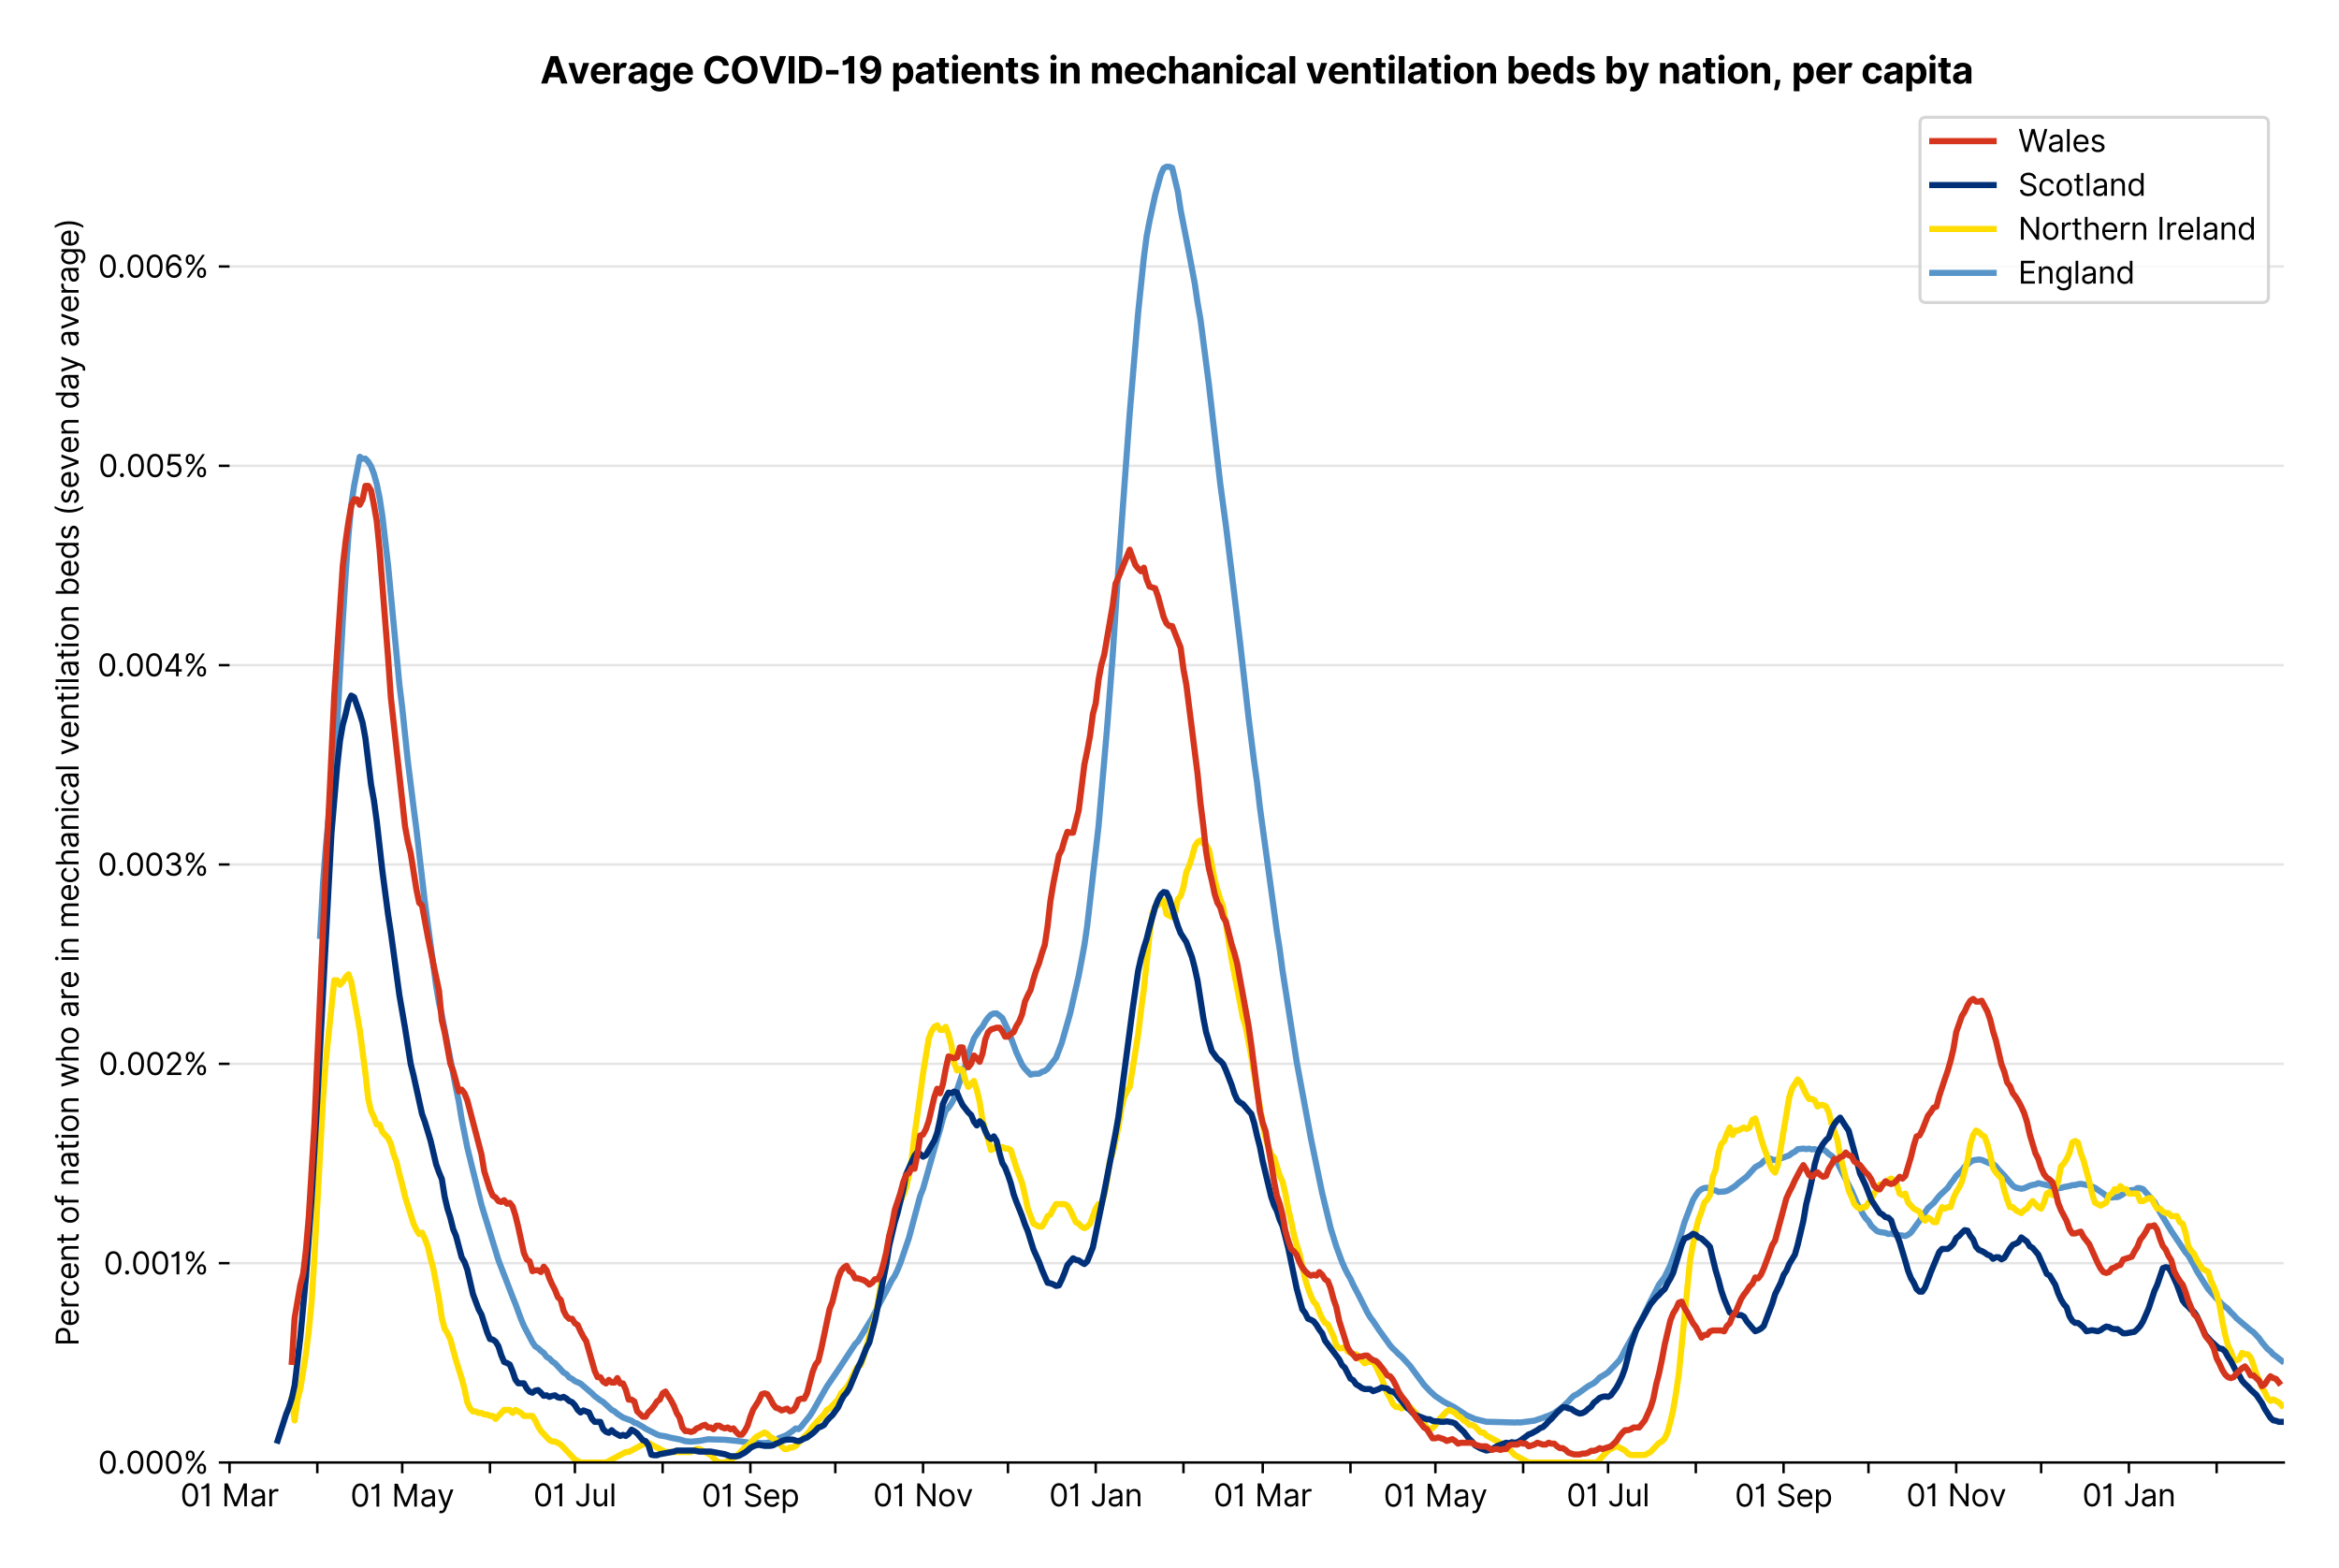 <?xml version="1.0" encoding="utf-8" standalone="no"?>
<!DOCTYPE svg PUBLIC "-//W3C//DTD SVG 1.1//EN"
  "http://www.w3.org/Graphics/SVG/1.1/DTD/svg11.dtd">
<svg xmlns:xlink="http://www.w3.org/1999/xlink" viewBox="0 0 762.425 511.234" xmlns="http://www.w3.org/2000/svg" version="1.1">
 <defs>
  <style type="text/css">*{stroke-linejoin: round; stroke-linecap: butt}</style>
 </defs>
 <g id="figure_1">
  <g id="patch_1">
   <path d="M 0 511.234 
L 762.425 511.234 
L 762.425 0 
L 0 0 
z
" style="fill: #ffffff"/>
  </g>
  <g id="axes_1">
   <g id="patch_2">
    <path d="M 74.825 476.745 
L 744.425 476.745 
L 744.425 33.225 
L 74.825 33.225 
z
" style="fill: #ffffff"/>
   </g>
   <g id="matplotlib.axis_1">
    <g id="xtick_1">
     <g id="line2d_1">
      <defs>
       <path id="m5f6f2f5670" d="M 0 0 
L 0 3.5 
" style="stroke: #000000; stroke-width: 0.8"/>
      </defs>
      <g>
       <use xlink:href="#m5f6f2f5670" x="74.825" y="476.745" style="stroke: #000000; stroke-width: 0.8"/>
      </g>
     </g>
     <g id="text_1">
      <!-- 01 Mar -->
      <g transform="translate(58.788 491.018)scale(0.1 -0.1)">
       <defs>
        <path id="Inter-Regular-30" d="M 2000 -64 
Q 1230 -64 806 561 
Q 382 1186 382 2327 
Q 382 3459 809 4088 
Q 1236 4718 2000 4718 
Q 2764 4718 3191 4088 
Q 3618 3459 3618 2327 
Q 3618 1186 3194 561 
Q 2771 -64 2000 -64 
z
M 2000 436 
Q 2509 436 2791 927 
Q 3073 1418 3073 2327 
Q 3073 3234 2789 3730 
Q 2505 4227 2000 4227 
Q 1496 4227 1211 3730 
Q 927 3234 927 2327 
Q 927 1418 1210 927 
Q 1493 436 2000 436 
z
" transform="scale(0.016)"/>
        <path id="Inter-Regular-31" d="M 1973 4655 
L 1973 0 
L 1409 0 
L 1409 3836 
L 1373 3836 
Q 1341 3773 1209 3692 
Q 1077 3611 868 3551 
Q 659 3491 391 3491 
L 391 3964 
Q 661 3964 859 4061 
Q 1057 4159 1190 4291 
Q 1323 4423 1392 4529 
Q 1461 4636 1473 4655 
L 1973 4655 
z
" transform="scale(0.016)"/>
        <path id="Inter-Regular-20" transform="scale(0.016)"/>
        <path id="Inter-Regular-4d" d="M 564 4655 
L 1236 4655 
L 2818 791 
L 2873 791 
L 4455 4655 
L 5127 4655 
L 5127 0 
L 4600 0 
L 4600 3536 
L 4555 3536 
L 3100 0 
L 2591 0 
L 1136 3536 
L 1091 3536 
L 1091 0 
L 564 0 
L 564 4655 
z
" transform="scale(0.016)"/>
        <path id="Inter-Regular-61" d="M 1518 -82 
Q 1186 -82 916 44 
Q 646 170 486 410 
Q 327 650 327 991 
Q 327 1291 445 1478 
Q 564 1666 761 1773 
Q 959 1880 1199 1933 
Q 1439 1986 1682 2018 
Q 2000 2059 2199 2080 
Q 2398 2102 2490 2154 
Q 2582 2207 2582 2336 
L 2582 2355 
Q 2582 2691 2399 2877 
Q 2216 3064 1846 3064 
Q 1461 3064 1243 2895 
Q 1025 2727 936 2536 
L 427 2718 
Q 564 3036 792 3214 
Q 1021 3393 1292 3464 
Q 1564 3536 1827 3536 
Q 1996 3536 2215 3496 
Q 2434 3457 2640 3334 
Q 2846 3211 2982 2963 
Q 3118 2716 3118 2300 
L 3118 0 
L 2582 0 
L 2582 473 
L 2555 473 
Q 2500 359 2373 229 
Q 2246 100 2034 9 
Q 1823 -82 1518 -82 
z
M 1600 400 
Q 1918 400 2137 525 
Q 2357 650 2469 847 
Q 2582 1045 2582 1264 
L 2582 1755 
Q 2548 1714 2433 1681 
Q 2318 1648 2169 1624 
Q 2021 1600 1881 1583 
Q 1741 1566 1655 1555 
Q 1446 1527 1265 1467 
Q 1084 1407 974 1287 
Q 864 1168 864 964 
Q 864 684 1072 542 
Q 1280 400 1600 400 
z
" transform="scale(0.016)"/>
        <path id="Inter-Regular-72" d="M 491 0 
L 491 3491 
L 1009 3491 
L 1009 2964 
L 1046 2964 
Q 1139 3223 1389 3384 
Q 1639 3545 1955 3545 
Q 2100 3545 2209 3511 
Q 2318 3477 2400 3418 
L 2218 2964 
Q 2161 2993 2085 3010 
Q 2009 3027 1909 3027 
Q 1527 3027 1277 2794 
Q 1027 2561 1027 2209 
L 1027 0 
L 491 0 
z
" transform="scale(0.016)"/>
       </defs>
       <use xlink:href="#Inter-Regular-30"/>
       <use xlink:href="#Inter-Regular-31" x="62.5"/>
       <use xlink:href="#Inter-Regular-20" x="106.676"/>
       <use xlink:href="#Inter-Regular-4d" x="134.801"/>
       <use xlink:href="#Inter-Regular-61" x="225.994"/>
       <use xlink:href="#Inter-Regular-72" x="282.386"/>
      </g>
     </g>
    </g>
    <g id="xtick_2">
     <g id="line2d_2">
      <g>
       <use xlink:href="#m5f6f2f5670" x="103.428" y="476.745" style="stroke: #000000; stroke-width: 0.8"/>
      </g>
     </g>
    </g>
    <g id="xtick_3">
     <g id="line2d_3">
      <g>
       <use xlink:href="#m5f6f2f5670" x="131.108" y="476.745" style="stroke: #000000; stroke-width: 0.8"/>
      </g>
     </g>
     <g id="text_2">
      <!-- 01 May -->
      <g transform="translate(114.205 491.117)scale(0.1 -0.1)">
       <defs>
        <path id="Inter-Regular-79" d="M 818 -1355 
Q 682 -1355 575 -1333 
Q 468 -1311 427 -1291 
L 564 -818 
Q 857 -893 1053 -814 
Q 1250 -736 1391 -345 
L 1509 -18 
L 218 3491 
L 800 3491 
L 1764 709 
L 1800 709 
L 2764 3491 
L 3346 3491 
L 1846 -564 
Q 1550 -1355 818 -1355 
z
" transform="scale(0.016)"/>
       </defs>
       <use xlink:href="#Inter-Regular-30"/>
       <use xlink:href="#Inter-Regular-31" x="62.5"/>
       <use xlink:href="#Inter-Regular-20" x="106.676"/>
       <use xlink:href="#Inter-Regular-4d" x="134.801"/>
       <use xlink:href="#Inter-Regular-61" x="225.994"/>
       <use xlink:href="#Inter-Regular-79" x="282.386"/>
      </g>
     </g>
    </g>
    <g id="xtick_4">
     <g id="line2d_4">
      <g>
       <use xlink:href="#m5f6f2f5670" x="159.711" y="476.745" style="stroke: #000000; stroke-width: 0.8"/>
      </g>
     </g>
    </g>
    <g id="xtick_5">
     <g id="line2d_5">
      <g>
       <use xlink:href="#m5f6f2f5670" x="187.391" y="476.745" style="stroke: #000000; stroke-width: 0.8"/>
      </g>
     </g>
     <g id="text_3">
      <!-- 01 Jul -->
      <g transform="translate(173.847 491.018)scale(0.1 -0.1)">
       <defs>
        <path id="Inter-Regular-4a" d="M 2346 4655 
L 2909 4655 
L 2909 1327 
Q 2909 657 2549 296 
Q 2189 -64 1582 -64 
Q 1200 -64 902 76 
Q 605 216 434 475 
Q 264 734 264 1091 
L 818 1091 
Q 818 795 1034 615 
Q 1250 436 1582 436 
Q 1948 436 2147 664 
Q 2346 893 2346 1327 
L 2346 4655 
z
" transform="scale(0.016)"/>
        <path id="Inter-Regular-75" d="M 2691 1427 
L 2691 3491 
L 3227 3491 
L 3227 0 
L 2691 0 
L 2691 591 
L 2655 591 
Q 2532 325 2273 140 
Q 2014 -45 1618 -45 
Q 1127 -45 809 280 
Q 491 605 491 1273 
L 491 3491 
L 1027 3491 
L 1027 1309 
Q 1027 927 1242 700 
Q 1457 473 1791 473 
Q 1991 473 2199 575 
Q 2407 677 2549 888 
Q 2691 1100 2691 1427 
z
" transform="scale(0.016)"/>
        <path id="Inter-Regular-6c" d="M 1027 4655 
L 1027 0 
L 491 0 
L 491 4655 
L 1027 4655 
z
" transform="scale(0.016)"/>
       </defs>
       <use xlink:href="#Inter-Regular-30"/>
       <use xlink:href="#Inter-Regular-31" x="62.5"/>
       <use xlink:href="#Inter-Regular-20" x="106.676"/>
       <use xlink:href="#Inter-Regular-4a" x="134.801"/>
       <use xlink:href="#Inter-Regular-75" x="189.063"/>
       <use xlink:href="#Inter-Regular-6c" x="247.159"/>
      </g>
     </g>
    </g>
    <g id="xtick_6">
     <g id="line2d_6">
      <g>
       <use xlink:href="#m5f6f2f5670" x="215.994" y="476.745" style="stroke: #000000; stroke-width: 0.8"/>
      </g>
     </g>
    </g>
    <g id="xtick_7">
     <g id="line2d_7">
      <g>
       <use xlink:href="#m5f6f2f5670" x="244.597" y="476.745" style="stroke: #000000; stroke-width: 0.8"/>
      </g>
     </g>
     <g id="text_4">
      <!-- 01 Sep -->
      <g transform="translate(228.709 491.117)scale(0.1 -0.1)">
       <defs>
        <path id="Inter-Regular-53" d="M 3109 3491 
Q 3068 3836 2777 4027 
Q 2486 4218 2064 4218 
Q 1600 4218 1318 3999 
Q 1036 3780 1036 3445 
Q 1036 3195 1189 3042 
Q 1343 2889 1553 2803 
Q 1764 2718 1936 2673 
L 2409 2545 
Q 2591 2498 2815 2414 
Q 3039 2330 3244 2185 
Q 3450 2041 3584 1816 
Q 3718 1591 3718 1264 
Q 3718 886 3521 581 
Q 3325 277 2949 97 
Q 2573 -82 2036 -82 
Q 1286 -82 845 272 
Q 405 627 364 1200 
L 946 1200 
Q 968 936 1124 764 
Q 1280 593 1519 510 
Q 1759 427 2036 427 
Q 2359 427 2616 533 
Q 2873 639 3023 828 
Q 3173 1018 3173 1273 
Q 3173 1505 3043 1650 
Q 2914 1795 2702 1886 
Q 2491 1977 2246 2045 
L 1673 2209 
Q 1127 2366 809 2657 
Q 491 2948 491 3418 
Q 491 3809 703 4101 
Q 916 4393 1276 4555 
Q 1636 4718 2082 4718 
Q 2532 4718 2882 4558 
Q 3232 4398 3437 4120 
Q 3643 3843 3655 3491 
L 3109 3491 
z
" transform="scale(0.016)"/>
        <path id="Inter-Regular-65" d="M 1955 -73 
Q 1450 -73 1085 151 
Q 721 375 524 778 
Q 327 1182 327 1718 
Q 327 2255 524 2665 
Q 721 3075 1074 3305 
Q 1427 3536 1900 3536 
Q 2173 3536 2439 3445 
Q 2705 3355 2923 3151 
Q 3141 2948 3270 2614 
Q 3400 2280 3400 1791 
L 3400 1564 
L 866 1564 
Q 884 1005 1183 707 
Q 1482 409 1955 409 
Q 2271 409 2498 545 
Q 2725 682 2827 955 
L 3346 809 
Q 3223 414 2854 170 
Q 2486 -73 1955 -73 
z
M 866 2027 
L 2855 2027 
Q 2855 2470 2595 2762 
Q 2336 3055 1900 3055 
Q 1593 3055 1368 2911 
Q 1143 2768 1013 2533 
Q 884 2298 866 2027 
z
" transform="scale(0.016)"/>
        <path id="Inter-Regular-70" d="M 491 -1309 
L 491 3491 
L 1009 3491 
L 1009 2936 
L 1073 2936 
Q 1132 3027 1237 3169 
Q 1343 3311 1542 3423 
Q 1741 3536 2082 3536 
Q 2523 3536 2859 3315 
Q 3196 3095 3384 2690 
Q 3573 2286 3573 1736 
Q 3573 1182 3384 776 
Q 3196 370 2861 148 
Q 2527 -73 2091 -73 
Q 1755 -73 1552 39 
Q 1350 152 1241 296 
Q 1132 441 1073 536 
L 1027 536 
L 1027 -1309 
L 491 -1309 
z
M 1018 1745 
Q 1018 1152 1276 780 
Q 1534 409 2018 409 
Q 2355 409 2581 587 
Q 2807 766 2921 1069 
Q 3036 1373 3036 1745 
Q 3036 2114 2923 2410 
Q 2811 2707 2585 2881 
Q 2359 3055 2018 3055 
Q 1527 3055 1272 2693 
Q 1018 2332 1018 1745 
z
" transform="scale(0.016)"/>
       </defs>
       <use xlink:href="#Inter-Regular-30"/>
       <use xlink:href="#Inter-Regular-31" x="62.5"/>
       <use xlink:href="#Inter-Regular-20" x="106.676"/>
       <use xlink:href="#Inter-Regular-53" x="134.801"/>
       <use xlink:href="#Inter-Regular-65" x="198.58"/>
       <use xlink:href="#Inter-Regular-70" x="256.818"/>
      </g>
     </g>
    </g>
    <g id="xtick_8">
     <g id="line2d_8">
      <g>
       <use xlink:href="#m5f6f2f5670" x="272.277" y="476.745" style="stroke: #000000; stroke-width: 0.8"/>
      </g>
     </g>
    </g>
    <g id="xtick_9">
     <g id="line2d_9">
      <g>
       <use xlink:href="#m5f6f2f5670" x="300.88" y="476.745" style="stroke: #000000; stroke-width: 0.8"/>
      </g>
     </g>
     <g id="text_5">
      <!-- 01 Nov -->
      <g transform="translate(284.608 491.018)scale(0.1 -0.1)">
       <defs>
        <path id="Inter-Regular-4e" d="M 4255 4655 
L 4255 0 
L 3709 0 
L 1173 3655 
L 1127 3655 
L 1127 0 
L 564 0 
L 564 4655 
L 1109 4655 
L 3655 991 
L 3700 991 
L 3700 4655 
L 4255 4655 
z
" transform="scale(0.016)"/>
        <path id="Inter-Regular-6f" d="M 1909 -73 
Q 1436 -73 1080 152 
Q 725 377 526 781 
Q 327 1186 327 1727 
Q 327 2273 526 2679 
Q 725 3086 1080 3311 
Q 1436 3536 1909 3536 
Q 2382 3536 2737 3311 
Q 3093 3086 3292 2679 
Q 3491 2273 3491 1727 
Q 3491 1186 3292 781 
Q 3093 377 2737 152 
Q 2382 -73 1909 -73 
z
M 1909 409 
Q 2268 409 2500 593 
Q 2732 777 2843 1077 
Q 2955 1377 2955 1727 
Q 2955 2077 2843 2379 
Q 2732 2682 2500 2868 
Q 2268 3055 1909 3055 
Q 1550 3055 1318 2868 
Q 1086 2682 975 2379 
Q 864 2077 864 1727 
Q 864 1377 975 1077 
Q 1086 777 1318 593 
Q 1550 409 1909 409 
z
" transform="scale(0.016)"/>
        <path id="Inter-Regular-76" d="M 3346 3491 
L 2055 0 
L 1509 0 
L 218 3491 
L 800 3491 
L 1764 709 
L 1800 709 
L 2764 3491 
L 3346 3491 
z
" transform="scale(0.016)"/>
       </defs>
       <use xlink:href="#Inter-Regular-30"/>
       <use xlink:href="#Inter-Regular-31" x="62.5"/>
       <use xlink:href="#Inter-Regular-20" x="106.676"/>
       <use xlink:href="#Inter-Regular-4e" x="134.801"/>
       <use xlink:href="#Inter-Regular-6f" x="210.085"/>
       <use xlink:href="#Inter-Regular-76" x="269.744"/>
      </g>
     </g>
    </g>
    <g id="xtick_10">
     <g id="line2d_10">
      <g>
       <use xlink:href="#m5f6f2f5670" x="328.56" y="476.745" style="stroke: #000000; stroke-width: 0.8"/>
      </g>
     </g>
    </g>
    <g id="xtick_11">
     <g id="line2d_11">
      <g>
       <use xlink:href="#m5f6f2f5670" x="357.163" y="476.745" style="stroke: #000000; stroke-width: 0.8"/>
      </g>
     </g>
     <g id="text_6">
      <!-- 01 Jan -->
      <g transform="translate(341.963 491.018)scale(0.1 -0.1)">
       <defs>
        <path id="Inter-Regular-6e" d="M 1027 2100 
L 1027 0 
L 491 0 
L 491 3491 
L 1009 3491 
L 1009 2945 
L 1055 2945 
Q 1177 3211 1427 3373 
Q 1677 3536 2073 3536 
Q 2602 3536 2928 3211 
Q 3255 2886 3255 2218 
L 3255 0 
L 2718 0 
L 2718 2182 
Q 2718 2593 2504 2824 
Q 2291 3055 1918 3055 
Q 1534 3055 1280 2806 
Q 1027 2557 1027 2100 
z
" transform="scale(0.016)"/>
       </defs>
       <use xlink:href="#Inter-Regular-30"/>
       <use xlink:href="#Inter-Regular-31" x="62.5"/>
       <use xlink:href="#Inter-Regular-20" x="106.676"/>
       <use xlink:href="#Inter-Regular-4a" x="134.801"/>
       <use xlink:href="#Inter-Regular-61" x="189.063"/>
       <use xlink:href="#Inter-Regular-6e" x="245.455"/>
      </g>
     </g>
    </g>
    <g id="xtick_12">
     <g id="line2d_12">
      <g>
       <use xlink:href="#m5f6f2f5670" x="385.765" y="476.745" style="stroke: #000000; stroke-width: 0.8"/>
      </g>
     </g>
    </g>
    <g id="xtick_13">
     <g id="line2d_13">
      <g>
       <use xlink:href="#m5f6f2f5670" x="411.6" y="476.745" style="stroke: #000000; stroke-width: 0.8"/>
      </g>
     </g>
     <g id="text_7">
      <!-- 01 Mar -->
      <g transform="translate(395.563 491.018)scale(0.1 -0.1)">
       <use xlink:href="#Inter-Regular-30"/>
       <use xlink:href="#Inter-Regular-31" x="62.5"/>
       <use xlink:href="#Inter-Regular-20" x="106.676"/>
       <use xlink:href="#Inter-Regular-4d" x="134.801"/>
       <use xlink:href="#Inter-Regular-61" x="225.994"/>
       <use xlink:href="#Inter-Regular-72" x="282.386"/>
      </g>
     </g>
    </g>
    <g id="xtick_14">
     <g id="line2d_14">
      <g>
       <use xlink:href="#m5f6f2f5670" x="440.203" y="476.745" style="stroke: #000000; stroke-width: 0.8"/>
      </g>
     </g>
    </g>
    <g id="xtick_15">
     <g id="line2d_15">
      <g>
       <use xlink:href="#m5f6f2f5670" x="467.883" y="476.745" style="stroke: #000000; stroke-width: 0.8"/>
      </g>
     </g>
     <g id="text_8">
      <!-- 01 May -->
      <g transform="translate(450.98 491.117)scale(0.1 -0.1)">
       <use xlink:href="#Inter-Regular-30"/>
       <use xlink:href="#Inter-Regular-31" x="62.5"/>
       <use xlink:href="#Inter-Regular-20" x="106.676"/>
       <use xlink:href="#Inter-Regular-4d" x="134.801"/>
       <use xlink:href="#Inter-Regular-61" x="225.994"/>
       <use xlink:href="#Inter-Regular-79" x="282.386"/>
      </g>
     </g>
    </g>
    <g id="xtick_16">
     <g id="line2d_16">
      <g>
       <use xlink:href="#m5f6f2f5670" x="496.486" y="476.745" style="stroke: #000000; stroke-width: 0.8"/>
      </g>
     </g>
    </g>
    <g id="xtick_17">
     <g id="line2d_17">
      <g>
       <use xlink:href="#m5f6f2f5670" x="524.166" y="476.745" style="stroke: #000000; stroke-width: 0.8"/>
      </g>
     </g>
     <g id="text_9">
      <!-- 01 Jul -->
      <g transform="translate(510.622 491.018)scale(0.1 -0.1)">
       <use xlink:href="#Inter-Regular-30"/>
       <use xlink:href="#Inter-Regular-31" x="62.5"/>
       <use xlink:href="#Inter-Regular-20" x="106.676"/>
       <use xlink:href="#Inter-Regular-4a" x="134.801"/>
       <use xlink:href="#Inter-Regular-75" x="189.063"/>
       <use xlink:href="#Inter-Regular-6c" x="247.159"/>
      </g>
     </g>
    </g>
    <g id="xtick_18">
     <g id="line2d_18">
      <g>
       <use xlink:href="#m5f6f2f5670" x="552.769" y="476.745" style="stroke: #000000; stroke-width: 0.8"/>
      </g>
     </g>
    </g>
    <g id="xtick_19">
     <g id="line2d_19">
      <g>
       <use xlink:href="#m5f6f2f5670" x="581.372" y="476.745" style="stroke: #000000; stroke-width: 0.8"/>
      </g>
     </g>
     <g id="text_10">
      <!-- 01 Sep -->
      <g transform="translate(565.484 491.117)scale(0.1 -0.1)">
       <use xlink:href="#Inter-Regular-30"/>
       <use xlink:href="#Inter-Regular-31" x="62.5"/>
       <use xlink:href="#Inter-Regular-20" x="106.676"/>
       <use xlink:href="#Inter-Regular-53" x="134.801"/>
       <use xlink:href="#Inter-Regular-65" x="198.58"/>
       <use xlink:href="#Inter-Regular-70" x="256.818"/>
      </g>
     </g>
    </g>
    <g id="xtick_20">
     <g id="line2d_20">
      <g>
       <use xlink:href="#m5f6f2f5670" x="609.052" y="476.745" style="stroke: #000000; stroke-width: 0.8"/>
      </g>
     </g>
    </g>
    <g id="xtick_21">
     <g id="line2d_21">
      <g>
       <use xlink:href="#m5f6f2f5670" x="637.655" y="476.745" style="stroke: #000000; stroke-width: 0.8"/>
      </g>
     </g>
     <g id="text_11">
      <!-- 01 Nov -->
      <g transform="translate(621.384 491.018)scale(0.1 -0.1)">
       <use xlink:href="#Inter-Regular-30"/>
       <use xlink:href="#Inter-Regular-31" x="62.5"/>
       <use xlink:href="#Inter-Regular-20" x="106.676"/>
       <use xlink:href="#Inter-Regular-4e" x="134.801"/>
       <use xlink:href="#Inter-Regular-6f" x="210.085"/>
       <use xlink:href="#Inter-Regular-76" x="269.744"/>
      </g>
     </g>
    </g>
    <g id="xtick_22">
     <g id="line2d_22">
      <g>
       <use xlink:href="#m5f6f2f5670" x="665.335" y="476.745" style="stroke: #000000; stroke-width: 0.8"/>
      </g>
     </g>
    </g>
    <g id="xtick_23">
     <g id="line2d_23">
      <g>
       <use xlink:href="#m5f6f2f5670" x="693.938" y="476.745" style="stroke: #000000; stroke-width: 0.8"/>
      </g>
     </g>
     <g id="text_12">
      <!-- 01 Jan -->
      <g transform="translate(678.738 491.018)scale(0.1 -0.1)">
       <use xlink:href="#Inter-Regular-30"/>
       <use xlink:href="#Inter-Regular-31" x="62.5"/>
       <use xlink:href="#Inter-Regular-20" x="106.676"/>
       <use xlink:href="#Inter-Regular-4a" x="134.801"/>
       <use xlink:href="#Inter-Regular-61" x="189.063"/>
       <use xlink:href="#Inter-Regular-6e" x="245.455"/>
      </g>
     </g>
    </g>
    <g id="xtick_24">
     <g id="line2d_24">
      <g>
       <use xlink:href="#m5f6f2f5670" x="722.54" y="476.745" style="stroke: #000000; stroke-width: 0.8"/>
      </g>
     </g>
    </g>
   </g>
   <g id="matplotlib.axis_2">
    <g id="ytick_1">
     <g id="line2d_25">
      <path d="M 74.825 476.745 
L 744.425 476.745 
" clip-path="url(#p8b693dbbe5)" style="fill: none; stroke: #e5e5e5; stroke-width: 0.8; stroke-linecap: square"/>
     </g>
     <g id="line2d_26">
      <defs>
       <path id="mac682b9cd8" d="M 0 0 
L -3.5 0 
" style="stroke: #000000; stroke-width: 0.8"/>
      </defs>
      <g>
       <use xlink:href="#mac682b9cd8" x="74.825" y="476.745" style="stroke: #000000; stroke-width: 0.8"/>
      </g>
     </g>
     <g id="text_13">
      <!-- 0.000% -->
      <g transform="translate(31.944 480.382)scale(0.1 -0.1)">
       <defs>
        <path id="Inter-Regular-2e" d="M 882 -36 
Q 714 -36 593 84 
Q 473 205 473 373 
Q 473 541 593 661 
Q 714 782 882 782 
Q 1050 782 1170 661 
Q 1291 541 1291 373 
Q 1291 205 1170 84 
Q 1050 -36 882 -36 
z
" transform="scale(0.016)"/>
        <path id="Inter-Regular-25" d="M 2855 873 
L 2855 1118 
Q 2855 1373 2960 1585 
Q 3066 1798 3269 1926 
Q 3473 2055 3764 2055 
Q 4059 2055 4259 1926 
Q 4459 1798 4561 1585 
Q 4664 1373 4664 1118 
L 4664 873 
Q 4664 618 4560 405 
Q 4457 193 4256 64 
Q 4055 -64 3764 -64 
Q 3468 -64 3266 64 
Q 3064 193 2959 405 
Q 2855 618 2855 873 
z
M 536 3536 
L 536 3782 
Q 536 4036 642 4248 
Q 748 4461 951 4589 
Q 1155 4718 1446 4718 
Q 1741 4718 1941 4589 
Q 2141 4461 2243 4248 
Q 2346 4036 2346 3782 
L 2346 3536 
Q 2346 3282 2242 3069 
Q 2139 2857 1937 2728 
Q 1736 2600 1446 2600 
Q 1150 2600 948 2728 
Q 746 2857 641 3069 
Q 536 3282 536 3536 
z
M 709 0 
L 3909 4655 
L 4427 4655 
L 1227 0 
L 709 0 
z
M 3318 1118 
L 3318 873 
Q 3318 661 3418 494 
Q 3518 327 3764 327 
Q 4002 327 4101 494 
Q 4200 661 4200 873 
L 4200 1118 
Q 4200 1330 4104 1497 
Q 4009 1664 3764 1664 
Q 3525 1664 3421 1497 
Q 3318 1330 3318 1118 
z
M 1000 3782 
L 1000 3536 
Q 1000 3325 1100 3158 
Q 1200 2991 1446 2991 
Q 1684 2991 1783 3158 
Q 1882 3325 1882 3536 
L 1882 3782 
Q 1882 3993 1786 4160 
Q 1691 4327 1446 4327 
Q 1207 4327 1103 4160 
Q 1000 3993 1000 3782 
z
" transform="scale(0.016)"/>
       </defs>
       <use xlink:href="#Inter-Regular-30"/>
       <use xlink:href="#Inter-Regular-2e" x="62.5"/>
       <use xlink:href="#Inter-Regular-30" x="90.057"/>
       <use xlink:href="#Inter-Regular-30" x="152.557"/>
       <use xlink:href="#Inter-Regular-30" x="215.057"/>
       <use xlink:href="#Inter-Regular-25" x="277.557"/>
      </g>
     </g>
    </g>
    <g id="ytick_2">
     <g id="line2d_27">
      <path d="M 74.825 411.765 
L 744.425 411.765 
" clip-path="url(#p8b693dbbe5)" style="fill: none; stroke: #e5e5e5; stroke-width: 0.8; stroke-linecap: square"/>
     </g>
     <g id="line2d_28">
      <g>
       <use xlink:href="#mac682b9cd8" x="74.825" y="411.765" style="stroke: #000000; stroke-width: 0.8"/>
      </g>
     </g>
     <g id="text_14">
      <!-- 0.001% -->
      <g transform="translate(33.777 415.401)scale(0.1 -0.1)">
       <use xlink:href="#Inter-Regular-30"/>
       <use xlink:href="#Inter-Regular-2e" x="62.5"/>
       <use xlink:href="#Inter-Regular-30" x="90.057"/>
       <use xlink:href="#Inter-Regular-30" x="152.557"/>
       <use xlink:href="#Inter-Regular-31" x="215.057"/>
       <use xlink:href="#Inter-Regular-25" x="259.233"/>
      </g>
     </g>
    </g>
    <g id="ytick_3">
     <g id="line2d_29">
      <path d="M 74.825 346.784 
L 744.425 346.784 
" clip-path="url(#p8b693dbbe5)" style="fill: none; stroke: #e5e5e5; stroke-width: 0.8; stroke-linecap: square"/>
     </g>
     <g id="line2d_30">
      <g>
       <use xlink:href="#mac682b9cd8" x="74.825" y="346.784" style="stroke: #000000; stroke-width: 0.8"/>
      </g>
     </g>
     <g id="text_15">
      <!-- 0.002% -->
      <g transform="translate(32.142 350.421)scale(0.1 -0.1)">
       <defs>
        <path id="Inter-Regular-32" d="M 482 0 
L 482 409 
L 2018 2091 
Q 2289 2386 2464 2605 
Q 2639 2825 2724 3019 
Q 2809 3214 2809 3427 
Q 2809 3795 2553 4011 
Q 2298 4227 1918 4227 
Q 1514 4227 1275 3985 
Q 1036 3743 1036 3345 
L 500 3345 
Q 500 3755 688 4064 
Q 877 4373 1203 4545 
Q 1530 4718 1936 4718 
Q 2346 4718 2661 4545 
Q 2977 4373 3156 4079 
Q 3336 3786 3336 3427 
Q 3336 3170 3244 2926 
Q 3152 2682 2926 2383 
Q 2700 2084 2300 1655 
L 1255 536 
L 1255 500 
L 3418 500 
L 3418 0 
L 482 0 
z
" transform="scale(0.016)"/>
       </defs>
       <use xlink:href="#Inter-Regular-30"/>
       <use xlink:href="#Inter-Regular-2e" x="62.5"/>
       <use xlink:href="#Inter-Regular-30" x="90.057"/>
       <use xlink:href="#Inter-Regular-30" x="152.557"/>
       <use xlink:href="#Inter-Regular-32" x="215.057"/>
       <use xlink:href="#Inter-Regular-25" x="275.568"/>
      </g>
     </g>
    </g>
    <g id="ytick_4">
     <g id="line2d_31">
      <path d="M 74.825 281.804 
L 744.425 281.804 
" clip-path="url(#p8b693dbbe5)" style="fill: none; stroke: #e5e5e5; stroke-width: 0.8; stroke-linecap: square"/>
     </g>
     <g id="line2d_32">
      <g>
       <use xlink:href="#mac682b9cd8" x="74.825" y="281.804" style="stroke: #000000; stroke-width: 0.8"/>
      </g>
     </g>
     <g id="text_16">
      <!-- 0.003% -->
      <g transform="translate(31.83 285.441)scale(0.1 -0.1)">
       <defs>
        <path id="Inter-Regular-33" d="M 2055 -64 
Q 1605 -64 1253 90 
Q 902 245 696 521 
Q 491 798 473 1164 
L 1046 1164 
Q 1071 827 1356 631 
Q 1641 436 2046 436 
Q 2493 436 2783 664 
Q 3073 893 3073 1264 
Q 3073 1650 2787 1893 
Q 2502 2136 1973 2136 
L 1600 2136 
L 1600 2636 
L 1973 2636 
Q 2386 2636 2647 2856 
Q 2909 3077 2909 3445 
Q 2909 3798 2679 4012 
Q 2450 4227 2064 4227 
Q 1823 4227 1610 4139 
Q 1398 4052 1264 3887 
Q 1130 3723 1118 3491 
L 573 3491 
Q 586 3857 793 4133 
Q 1000 4409 1335 4563 
Q 1671 4718 2073 4718 
Q 2505 4718 2814 4544 
Q 3123 4370 3289 4086 
Q 3455 3802 3455 3473 
Q 3455 3080 3249 2802 
Q 3043 2525 2691 2418 
L 2691 2382 
Q 3132 2309 3379 2008 
Q 3627 1707 3627 1264 
Q 3627 884 3421 583 
Q 3216 282 2861 109 
Q 2507 -64 2055 -64 
z
" transform="scale(0.016)"/>
       </defs>
       <use xlink:href="#Inter-Regular-30"/>
       <use xlink:href="#Inter-Regular-2e" x="62.5"/>
       <use xlink:href="#Inter-Regular-30" x="90.057"/>
       <use xlink:href="#Inter-Regular-30" x="152.557"/>
       <use xlink:href="#Inter-Regular-33" x="215.057"/>
       <use xlink:href="#Inter-Regular-25" x="278.693"/>
      </g>
     </g>
    </g>
    <g id="ytick_5">
     <g id="line2d_33">
      <path d="M 74.825 216.824 
L 744.425 216.824 
" clip-path="url(#p8b693dbbe5)" style="fill: none; stroke: #e5e5e5; stroke-width: 0.8; stroke-linecap: square"/>
     </g>
     <g id="line2d_34">
      <g>
       <use xlink:href="#mac682b9cd8" x="74.825" y="216.824" style="stroke: #000000; stroke-width: 0.8"/>
      </g>
     </g>
     <g id="text_17">
      <!-- 0.004% -->
      <g transform="translate(31.773 220.46)scale(0.1 -0.1)">
       <defs>
        <path id="Inter-Regular-34" d="M 373 955 
L 373 1418 
L 2418 4655 
L 3100 4655 
L 3100 1455 
L 3736 1455 
L 3736 955 
L 3100 955 
L 3100 0 
L 2564 0 
L 2564 955 
L 373 955 
z
M 2564 1455 
L 2564 3936 
L 2527 3936 
L 982 1491 
L 982 1455 
L 2564 1455 
z
" transform="scale(0.016)"/>
       </defs>
       <use xlink:href="#Inter-Regular-30"/>
       <use xlink:href="#Inter-Regular-2e" x="62.5"/>
       <use xlink:href="#Inter-Regular-30" x="90.057"/>
       <use xlink:href="#Inter-Regular-30" x="152.557"/>
       <use xlink:href="#Inter-Regular-34" x="215.057"/>
       <use xlink:href="#Inter-Regular-25" x="279.261"/>
      </g>
     </g>
    </g>
    <g id="ytick_6">
     <g id="line2d_35">
      <path d="M 74.825 151.843 
L 744.425 151.843 
" clip-path="url(#p8b693dbbe5)" style="fill: none; stroke: #e5e5e5; stroke-width: 0.8; stroke-linecap: square"/>
     </g>
     <g id="line2d_36">
      <g>
       <use xlink:href="#mac682b9cd8" x="74.825" y="151.843" style="stroke: #000000; stroke-width: 0.8"/>
      </g>
     </g>
     <g id="text_18">
      <!-- 0.005% -->
      <g transform="translate(32.114 155.48)scale(0.1 -0.1)">
       <defs>
        <path id="Inter-Regular-35" d="M 1936 -64 
Q 1536 -64 1216 95 
Q 896 255 702 532 
Q 509 809 491 1164 
L 1036 1164 
Q 1068 848 1324 642 
Q 1580 436 1936 436 
Q 2223 436 2447 570 
Q 2671 705 2799 940 
Q 2927 1175 2927 1473 
Q 2927 1777 2794 2017 
Q 2661 2257 2429 2395 
Q 2198 2534 1900 2536 
Q 1686 2539 1461 2472 
Q 1236 2405 1091 2300 
L 564 2364 
L 846 4655 
L 3264 4655 
L 3264 4155 
L 1318 4155 
L 1155 2782 
L 1182 2782 
Q 1325 2895 1541 2970 
Q 1757 3045 1991 3045 
Q 2418 3045 2753 2842 
Q 3089 2639 3281 2286 
Q 3473 1934 3473 1482 
Q 3473 1036 3274 687 
Q 3075 339 2727 137 
Q 2380 -64 1936 -64 
z
" transform="scale(0.016)"/>
       </defs>
       <use xlink:href="#Inter-Regular-30"/>
       <use xlink:href="#Inter-Regular-2e" x="62.5"/>
       <use xlink:href="#Inter-Regular-30" x="90.057"/>
       <use xlink:href="#Inter-Regular-30" x="152.557"/>
       <use xlink:href="#Inter-Regular-35" x="215.057"/>
       <use xlink:href="#Inter-Regular-25" x="275.852"/>
      </g>
     </g>
    </g>
    <g id="ytick_7">
     <g id="line2d_37">
      <path d="M 74.825 86.863 
L 744.425 86.863 
" clip-path="url(#p8b693dbbe5)" style="fill: none; stroke: #e5e5e5; stroke-width: 0.8; stroke-linecap: square"/>
     </g>
     <g id="line2d_38">
      <g>
       <use xlink:href="#mac682b9cd8" x="74.825" y="86.863" style="stroke: #000000; stroke-width: 0.8"/>
      </g>
     </g>
     <g id="text_19">
      <!-- 0.006% -->
      <g transform="translate(31.958 90.5)scale(0.1 -0.1)">
       <defs>
        <path id="Inter-Regular-36" d="M 2027 -64 
Q 1741 -59 1454 45 
Q 1168 150 932 399 
Q 696 648 552 1074 
Q 409 1500 409 2145 
Q 409 3386 861 4056 
Q 1314 4727 2100 4727 
Q 2686 4727 3073 4384 
Q 3461 4041 3546 3491 
L 2991 3491 
Q 2914 3811 2691 4019 
Q 2468 4227 2100 4227 
Q 1559 4227 1249 3755 
Q 939 3284 936 2427 
L 973 2427 
Q 1164 2716 1461 2880 
Q 1759 3045 2118 3045 
Q 2518 3045 2850 2846 
Q 3182 2648 3382 2299 
Q 3582 1950 3582 1500 
Q 3582 1068 3389 710 
Q 3196 352 2847 142 
Q 2498 -68 2027 -64 
z
M 2027 436 
Q 2314 436 2542 579 
Q 2771 723 2903 964 
Q 3036 1205 3036 1500 
Q 3036 1789 2908 2026 
Q 2780 2264 2556 2404 
Q 2332 2545 2046 2545 
Q 1757 2545 1525 2397 
Q 1293 2250 1157 2010 
Q 1021 1770 1018 1491 
Q 1018 1214 1149 973 
Q 1280 732 1508 584 
Q 1736 436 2027 436 
z
" transform="scale(0.016)"/>
       </defs>
       <use xlink:href="#Inter-Regular-30"/>
       <use xlink:href="#Inter-Regular-2e" x="62.5"/>
       <use xlink:href="#Inter-Regular-30" x="90.057"/>
       <use xlink:href="#Inter-Regular-30" x="152.557"/>
       <use xlink:href="#Inter-Regular-36" x="215.057"/>
       <use xlink:href="#Inter-Regular-25" x="277.415"/>
      </g>
     </g>
    </g>
    <g id="text_20">
     <!-- Percent of nation who are in mechanical ventilation beds (seven day average) -->
     <g transform="translate(25.614 438.816)rotate(-90)scale(0.1 -0.1)">
      <defs>
       <path id="Inter-Regular-50" d="M 564 0 
L 564 4655 
L 2136 4655 
Q 2684 4655 3033 4458 
Q 3382 4261 3550 3927 
Q 3718 3593 3718 3182 
Q 3718 2770 3551 2434 
Q 3384 2098 3036 1899 
Q 2689 1700 2146 1700 
L 1127 1700 
L 1127 0 
L 564 0 
z
M 1127 2200 
L 2127 2200 
Q 2689 2200 2926 2482 
Q 3164 2764 3164 3182 
Q 3164 3602 2925 3878 
Q 2686 4155 2118 4155 
L 1127 4155 
L 1127 2200 
z
" transform="scale(0.016)"/>
       <path id="Inter-Regular-63" d="M 1909 -73 
Q 1418 -73 1063 159 
Q 709 391 518 798 
Q 327 1205 327 1727 
Q 327 2259 524 2667 
Q 721 3075 1074 3305 
Q 1427 3536 1900 3536 
Q 2268 3536 2563 3400 
Q 2859 3264 3047 3018 
Q 3236 2773 3282 2445 
L 2746 2445 
Q 2684 2684 2474 2869 
Q 2264 3055 1909 3055 
Q 1439 3055 1151 2697 
Q 864 2339 864 1745 
Q 864 1139 1148 774 
Q 1432 409 1909 409 
Q 2223 409 2447 570 
Q 2671 732 2746 1018 
L 3282 1018 
Q 3236 709 3058 462 
Q 2880 216 2588 71 
Q 2296 -73 1909 -73 
z
" transform="scale(0.016)"/>
       <path id="Inter-Regular-74" d="M 2009 3491 
L 2009 3036 
L 1264 3036 
L 1264 1000 
Q 1264 773 1331 660 
Q 1398 548 1503 510 
Q 1609 473 1727 473 
Q 1816 473 1873 483 
Q 1930 493 1964 500 
L 2073 18 
Q 2018 -2 1920 -23 
Q 1823 -45 1673 -45 
Q 1446 -45 1228 52 
Q 1011 150 869 350 
Q 727 550 727 855 
L 727 3036 
L 200 3036 
L 200 3491 
L 727 3491 
L 727 4327 
L 1264 4327 
L 1264 3491 
L 2009 3491 
z
" transform="scale(0.016)"/>
       <path id="Inter-Regular-66" d="M 2046 3491 
L 2046 3036 
L 1264 3036 
L 1264 0 
L 727 0 
L 727 3036 
L 164 3036 
L 164 3491 
L 727 3491 
L 727 3973 
Q 727 4273 868 4473 
Q 1009 4673 1234 4773 
Q 1459 4873 1709 4873 
Q 1907 4873 2032 4841 
Q 2157 4809 2218 4782 
L 2064 4318 
Q 2023 4332 1951 4352 
Q 1880 4373 1764 4373 
Q 1498 4373 1381 4239 
Q 1264 4105 1264 3845 
L 1264 3491 
L 2046 3491 
z
" transform="scale(0.016)"/>
       <path id="Inter-Regular-69" d="M 491 0 
L 491 3491 
L 1027 3491 
L 1027 0 
L 491 0 
z
M 764 4073 
Q 607 4073 494 4179 
Q 382 4286 382 4436 
Q 382 4586 494 4693 
Q 607 4800 764 4800 
Q 921 4800 1033 4693 
Q 1146 4586 1146 4436 
Q 1146 4286 1033 4179 
Q 921 4073 764 4073 
z
" transform="scale(0.016)"/>
       <path id="Inter-Regular-77" d="M 1282 0 
L 218 3491 
L 782 3491 
L 1536 818 
L 1573 818 
L 2318 3491 
L 2891 3491 
L 3627 827 
L 3664 827 
L 4418 3491 
L 4982 3491 
L 3918 0 
L 3391 0 
L 2627 2682 
L 2573 2682 
L 1809 0 
L 1282 0 
z
" transform="scale(0.016)"/>
       <path id="Inter-Regular-68" d="M 1027 2100 
L 1027 0 
L 491 0 
L 491 4655 
L 1027 4655 
L 1027 2945 
L 1073 2945 
Q 1196 3216 1442 3376 
Q 1689 3536 2100 3536 
Q 2636 3536 2963 3213 
Q 3291 2891 3291 2218 
L 3291 0 
L 2755 0 
L 2755 2182 
Q 2755 2598 2540 2826 
Q 2325 3055 1946 3055 
Q 1548 3055 1287 2806 
Q 1027 2557 1027 2100 
z
" transform="scale(0.016)"/>
       <path id="Inter-Regular-6d" d="M 491 0 
L 491 3491 
L 1009 3491 
L 1009 2945 
L 1055 2945 
Q 1164 3225 1407 3380 
Q 1650 3536 1991 3536 
Q 2336 3536 2567 3380 
Q 2798 3225 2927 2945 
L 2964 2945 
Q 3098 3216 3366 3376 
Q 3634 3536 4009 3536 
Q 4477 3536 4775 3244 
Q 5073 2952 5073 2336 
L 5073 0 
L 4536 0 
L 4536 2336 
Q 4536 2723 4325 2889 
Q 4114 3055 3827 3055 
Q 3459 3055 3257 2833 
Q 3055 2611 3055 2273 
L 3055 0 
L 2509 0 
L 2509 2391 
Q 2509 2689 2316 2872 
Q 2123 3055 1818 3055 
Q 1609 3055 1428 2943 
Q 1248 2832 1137 2635 
Q 1027 2439 1027 2182 
L 1027 0 
L 491 0 
z
" transform="scale(0.016)"/>
       <path id="Inter-Regular-62" d="M 564 0 
L 564 4655 
L 1100 4655 
L 1100 2936 
L 1146 2936 
Q 1205 3027 1310 3169 
Q 1416 3311 1615 3423 
Q 1814 3536 2155 3536 
Q 2596 3536 2932 3315 
Q 3268 3095 3457 2690 
Q 3646 2286 3646 1736 
Q 3646 1182 3457 776 
Q 3268 370 2934 148 
Q 2600 -73 2164 -73 
Q 1827 -73 1625 39 
Q 1423 152 1314 296 
Q 1205 441 1146 536 
L 1082 536 
L 1082 0 
L 564 0 
z
M 1091 1745 
Q 1091 1152 1349 780 
Q 1607 409 2091 409 
Q 2427 409 2653 587 
Q 2880 766 2994 1069 
Q 3109 1373 3109 1745 
Q 3109 2114 2996 2410 
Q 2884 2707 2658 2881 
Q 2432 3055 2091 3055 
Q 1600 3055 1345 2693 
Q 1091 2332 1091 1745 
z
" transform="scale(0.016)"/>
       <path id="Inter-Regular-64" d="M 1809 -73 
Q 1373 -73 1039 148 
Q 705 370 516 776 
Q 327 1182 327 1736 
Q 327 2286 516 2690 
Q 705 3095 1041 3315 
Q 1377 3536 1818 3536 
Q 2159 3536 2358 3423 
Q 2557 3311 2662 3169 
Q 2768 3027 2827 2936 
L 2873 2936 
L 2873 4655 
L 3409 4655 
L 3409 0 
L 2891 0 
L 2891 536 
L 2827 536 
Q 2768 441 2659 296 
Q 2550 152 2348 39 
Q 2146 -73 1809 -73 
z
M 1882 409 
Q 2366 409 2624 780 
Q 2882 1152 2882 1745 
Q 2882 2332 2627 2693 
Q 2373 3055 1882 3055 
Q 1541 3055 1315 2881 
Q 1089 2707 976 2410 
Q 864 2114 864 1745 
Q 864 1373 978 1069 
Q 1093 766 1319 587 
Q 1546 409 1882 409 
z
" transform="scale(0.016)"/>
       <path id="Inter-Regular-73" d="M 2964 2709 
L 2482 2573 
Q 2411 2755 2245 2914 
Q 2080 3073 1727 3073 
Q 1407 3073 1194 2926 
Q 982 2780 982 2555 
Q 982 2355 1127 2239 
Q 1273 2123 1582 2045 
L 2100 1918 
Q 3027 1691 3027 973 
Q 3027 673 2855 436 
Q 2684 200 2377 63 
Q 2071 -73 1664 -73 
Q 1130 -73 780 159 
Q 430 391 336 836 
L 846 964 
Q 989 400 1655 400 
Q 2030 400 2251 560 
Q 2473 720 2473 945 
Q 2473 1316 1955 1436 
L 1373 1573 
Q 893 1686 669 1926 
Q 446 2166 446 2527 
Q 446 2823 613 3050 
Q 780 3277 1069 3406 
Q 1359 3536 1727 3536 
Q 2246 3536 2542 3309 
Q 2839 3082 2964 2709 
z
" transform="scale(0.016)"/>
       <path id="Inter-Regular-28" d="M 682 1964 
Q 682 2823 906 3544 
Q 1130 4266 1546 4873 
L 2018 4873 
Q 1800 4573 1623 4095 
Q 1446 3618 1341 3061 
Q 1236 2505 1236 1964 
Q 1236 1423 1341 866 
Q 1446 309 1623 -168 
Q 1800 -645 2018 -945 
L 1546 -945 
Q 1130 -339 906 383 
Q 682 1105 682 1964 
z
" transform="scale(0.016)"/>
       <path id="Inter-Regular-67" d="M 1900 -1382 
Q 1316 -1382 976 -1169 
Q 636 -957 473 -682 
L 900 -382 
Q 973 -477 1084 -601 
Q 1196 -725 1390 -817 
Q 1584 -909 1900 -909 
Q 2323 -909 2598 -704 
Q 2873 -500 2873 -64 
L 2873 645 
L 2827 645 
Q 2768 550 2660 410 
Q 2552 270 2351 162 
Q 2150 55 1809 55 
Q 1386 55 1051 255 
Q 716 455 521 836 
Q 327 1218 327 1764 
Q 327 2300 516 2699 
Q 705 3098 1041 3317 
Q 1377 3536 1818 3536 
Q 2159 3536 2360 3423 
Q 2561 3311 2669 3169 
Q 2777 3027 2836 2936 
L 2891 2936 
L 2891 3491 
L 3409 3491 
L 3409 -100 
Q 3409 -550 3205 -833 
Q 3002 -1116 2660 -1249 
Q 2318 -1382 1900 -1382 
z
M 1882 536 
Q 2366 536 2624 864 
Q 2882 1193 2882 1773 
Q 2882 2339 2627 2697 
Q 2373 3055 1882 3055 
Q 1541 3055 1315 2882 
Q 1089 2709 976 2418 
Q 864 2127 864 1773 
Q 864 1227 1120 881 
Q 1377 536 1882 536 
z
" transform="scale(0.016)"/>
       <path id="Inter-Regular-29" d="M 1638 1940 
Q 1638 1081 1414 359 
Q 1191 -362 775 -969 
L 302 -969 
Q 520 -669 697 -191 
Q 875 286 979 842 
Q 1084 1399 1084 1940 
Q 1084 2481 979 3038 
Q 875 3595 697 4072 
Q 520 4549 302 4849 
L 775 4849 
Q 1191 4243 1414 3521 
Q 1638 2799 1638 1940 
z
" transform="scale(0.016)"/>
      </defs>
      <use xlink:href="#Inter-Regular-50"/>
      <use xlink:href="#Inter-Regular-65" x="63.494"/>
      <use xlink:href="#Inter-Regular-72" x="121.733"/>
      <use xlink:href="#Inter-Regular-63" x="160.085"/>
      <use xlink:href="#Inter-Regular-65" x="215.909"/>
      <use xlink:href="#Inter-Regular-6e" x="274.148"/>
      <use xlink:href="#Inter-Regular-74" x="332.671"/>
      <use xlink:href="#Inter-Regular-20" x="369.034"/>
      <use xlink:href="#Inter-Regular-6f" x="397.159"/>
      <use xlink:href="#Inter-Regular-66" x="456.818"/>
      <use xlink:href="#Inter-Regular-20" x="492.898"/>
      <use xlink:href="#Inter-Regular-6e" x="521.023"/>
      <use xlink:href="#Inter-Regular-61" x="579.546"/>
      <use xlink:href="#Inter-Regular-74" x="635.938"/>
      <use xlink:href="#Inter-Regular-69" x="672.301"/>
      <use xlink:href="#Inter-Regular-6f" x="696.023"/>
      <use xlink:href="#Inter-Regular-6e" x="755.682"/>
      <use xlink:href="#Inter-Regular-20" x="814.205"/>
      <use xlink:href="#Inter-Regular-77" x="842.33"/>
      <use xlink:href="#Inter-Regular-68" x="923.58"/>
      <use xlink:href="#Inter-Regular-6f" x="982.671"/>
      <use xlink:href="#Inter-Regular-20" x="1042.33"/>
      <use xlink:href="#Inter-Regular-61" x="1070.455"/>
      <use xlink:href="#Inter-Regular-72" x="1126.847"/>
      <use xlink:href="#Inter-Regular-65" x="1165.199"/>
      <use xlink:href="#Inter-Regular-20" x="1223.438"/>
      <use xlink:href="#Inter-Regular-69" x="1251.563"/>
      <use xlink:href="#Inter-Regular-6e" x="1275.284"/>
      <use xlink:href="#Inter-Regular-20" x="1333.807"/>
      <use xlink:href="#Inter-Regular-6d" x="1361.932"/>
      <use xlink:href="#Inter-Regular-65" x="1448.864"/>
      <use xlink:href="#Inter-Regular-63" x="1507.103"/>
      <use xlink:href="#Inter-Regular-68" x="1562.926"/>
      <use xlink:href="#Inter-Regular-61" x="1622.017"/>
      <use xlink:href="#Inter-Regular-6e" x="1678.409"/>
      <use xlink:href="#Inter-Regular-69" x="1736.932"/>
      <use xlink:href="#Inter-Regular-63" x="1760.654"/>
      <use xlink:href="#Inter-Regular-61" x="1816.478"/>
      <use xlink:href="#Inter-Regular-6c" x="1872.87"/>
      <use xlink:href="#Inter-Regular-20" x="1896.591"/>
      <use xlink:href="#Inter-Regular-76" x="1924.716"/>
      <use xlink:href="#Inter-Regular-65" x="1980.398"/>
      <use xlink:href="#Inter-Regular-6e" x="2038.637"/>
      <use xlink:href="#Inter-Regular-74" x="2097.159"/>
      <use xlink:href="#Inter-Regular-69" x="2133.523"/>
      <use xlink:href="#Inter-Regular-6c" x="2157.245"/>
      <use xlink:href="#Inter-Regular-61" x="2180.966"/>
      <use xlink:href="#Inter-Regular-74" x="2237.358"/>
      <use xlink:href="#Inter-Regular-69" x="2273.722"/>
      <use xlink:href="#Inter-Regular-6f" x="2297.444"/>
      <use xlink:href="#Inter-Regular-6e" x="2357.103"/>
      <use xlink:href="#Inter-Regular-20" x="2415.625"/>
      <use xlink:href="#Inter-Regular-62" x="2443.75"/>
      <use xlink:href="#Inter-Regular-65" x="2505.824"/>
      <use xlink:href="#Inter-Regular-64" x="2564.063"/>
      <use xlink:href="#Inter-Regular-73" x="2626.137"/>
      <use xlink:href="#Inter-Regular-20" x="2678.41"/>
      <use xlink:href="#Inter-Regular-28" x="2706.535"/>
      <use xlink:href="#Inter-Regular-73" x="2742.756"/>
      <use xlink:href="#Inter-Regular-65" x="2795.029"/>
      <use xlink:href="#Inter-Regular-76" x="2853.267"/>
      <use xlink:href="#Inter-Regular-65" x="2908.949"/>
      <use xlink:href="#Inter-Regular-6e" x="2967.188"/>
      <use xlink:href="#Inter-Regular-20" x="3025.711"/>
      <use xlink:href="#Inter-Regular-64" x="3053.836"/>
      <use xlink:href="#Inter-Regular-61" x="3115.91"/>
      <use xlink:href="#Inter-Regular-79" x="3172.302"/>
      <use xlink:href="#Inter-Regular-20" x="3227.983"/>
      <use xlink:href="#Inter-Regular-61" x="3256.108"/>
      <use xlink:href="#Inter-Regular-76" x="3312.501"/>
      <use xlink:href="#Inter-Regular-65" x="3368.182"/>
      <use xlink:href="#Inter-Regular-72" x="3426.421"/>
      <use xlink:href="#Inter-Regular-61" x="3464.773"/>
      <use xlink:href="#Inter-Regular-67" x="3521.165"/>
      <use xlink:href="#Inter-Regular-65" x="3582.103"/>
      <use xlink:href="#Inter-Regular-29" x="3640.341"/>
     </g>
    </g>
   </g>
   <g id="line2d_39">
    <path d="M 104.35 305.073 
L 105.273 288.182 
L 106.196 276.346 
L 109.887 236.654 
L 111.732 202.444 
L 112.655 187.424 
L 113.577 174.555 
L 114.5 164.574 
L 115.423 158.386 
L 117.268 148.897 
L 118.191 149.554 
L 119.113 149.505 
L 120.036 150.506 
L 120.959 152.016 
L 121.881 154.446 
L 122.804 157.745 
L 123.727 162.26 
L 124.649 168.268 
L 126.495 184.256 
L 130.185 223.111 
L 131.108 230.662 
L 132.953 248.309 
L 134.799 263.099 
L 135.721 270.24 
L 138.489 294.075 
L 141.257 314.693 
L 142.18 321.456 
L 143.103 326.889 
L 144.025 330.927 
L 148.639 354.713 
L 149.561 359.113 
L 150.484 364.825 
L 152.329 374.083 
L 154.175 381.618 
L 156.943 392.748 
L 162.479 410.788 
L 167.092 422.755 
L 168.015 425.037 
L 169.86 430.043 
L 170.783 432.243 
L 173.551 437.512 
L 174.474 438.891 
L 175.396 439.466 
L 176.319 440.336 
L 177.242 441.025 
L 178.164 442.306 
L 179.087 442.814 
L 180.01 443.816 
L 180.932 444.407 
L 183.7 447.427 
L 184.623 447.903 
L 185.546 449.019 
L 186.468 449.479 
L 187.391 450.201 
L 189.236 451.006 
L 192.927 454.174 
L 193.85 455.093 
L 195.695 456.472 
L 196.618 457.03 
L 199.386 459.591 
L 200.308 460.051 
L 201.231 460.855 
L 203.076 462.07 
L 205.844 463.104 
L 206.767 463.744 
L 207.69 464.023 
L 209.535 465.107 
L 210.458 465.73 
L 214.148 467.585 
L 215.071 467.93 
L 216.916 468.209 
L 218.762 468.685 
L 221.53 469.21 
L 223.375 469.785 
L 225.22 469.933 
L 227.988 469.703 
L 230.757 469.161 
L 232.602 469.227 
L 236.293 469.309 
L 240.906 469.785 
L 244.597 470.343 
L 245.519 470.277 
L 248.287 470.409 
L 249.21 470.409 
L 251.978 470.113 
L 252.901 470.048 
L 253.823 468.816 
L 255.669 468.127 
L 256.591 467.7 
L 258.437 466.387 
L 259.359 465.632 
L 260.282 465.862 
L 261.205 464.992 
L 263.973 461.512 
L 264.895 460.116 
L 269.509 451.991 
L 273.199 446.574 
L 278.735 438.136 
L 279.658 437.217 
L 283.349 431.192 
L 284.271 429.682 
L 287.039 424.298 
L 288.885 420.916 
L 290.73 417.256 
L 291.653 415.91 
L 292.576 413.94 
L 293.498 411.691 
L 296.266 403.565 
L 299.957 389.809 
L 300.88 387.495 
L 305.493 371.293 
L 306.416 368.223 
L 307.338 364.727 
L 308.261 362.018 
L 309.184 361.099 
L 310.106 359.72 
L 311.029 358.046 
L 313.797 349.674 
L 314.72 347.211 
L 315.642 343.633 
L 317.488 338.478 
L 319.333 335.704 
L 320.256 334.637 
L 321.178 332.979 
L 322.101 331.699 
L 323.024 330.747 
L 323.946 330.369 
L 324.869 330.353 
L 326.714 331.814 
L 328.56 335.721 
L 331.328 343.108 
L 333.173 347.129 
L 334.096 348.377 
L 335.941 350.33 
L 336.864 350.068 
L 338.709 349.986 
L 339.632 349.395 
L 340.554 349.099 
L 341.477 348.426 
L 343.322 346.013 
L 344.245 344.815 
L 346.09 339.956 
L 348.858 330.254 
L 351.626 318.025 
L 353.472 308.126 
L 354.395 301.741 
L 358.085 269.337 
L 360.853 237.425 
L 362.699 213.607 
L 364.544 185.422 
L 368.235 134.846 
L 371.003 101.818 
L 372.848 84.008 
L 373.771 76.982 
L 374.693 72.123 
L 376.539 63.603 
L 378.384 56.889 
L 379.307 54.854 
L 380.229 54.345 
L 381.152 54.361 
L 382.075 54.723 
L 383.92 62.372 
L 384.843 68.446 
L 387.611 82.629 
L 389.456 92.461 
L 390.379 98.814 
L 391.301 104.051 
L 394.069 125.44 
L 397.76 157.729 
L 399.605 171.354 
L 402.373 194.007 
L 404.219 209.421 
L 406.987 233.962 
L 408.832 248.621 
L 409.755 255.105 
L 410.677 263.181 
L 416.214 303.596 
L 417.136 309.456 
L 418.059 316.383 
L 422.672 346.128 
L 427.286 371.014 
L 430.976 388.89 
L 433.744 400.364 
L 435.59 406.323 
L 437.435 411.313 
L 438.358 413.431 
L 439.28 415.269 
L 440.203 416.845 
L 441.126 418.864 
L 442.971 422.377 
L 445.739 427.893 
L 446.662 429.42 
L 447.584 430.634 
L 449.43 433.425 
L 453.12 438.563 
L 454.043 439.613 
L 454.966 440.434 
L 455.888 441.419 
L 456.811 442.174 
L 459.579 445.178 
L 464.192 451.433 
L 466.038 453.402 
L 467.883 455.11 
L 470.651 456.964 
L 473.419 458.376 
L 474.342 458.902 
L 476.187 460.116 
L 478.033 461.331 
L 480.801 462.562 
L 484.491 463.465 
L 486.337 463.498 
L 493.718 463.711 
L 494.641 463.646 
L 495.563 463.695 
L 500.177 463.104 
L 502.022 462.464 
L 502.945 462.185 
L 503.867 461.774 
L 504.79 461.512 
L 506.635 460.609 
L 509.403 458.573 
L 511.249 456.8 
L 512.171 455.75 
L 513.094 454.913 
L 514.017 454.502 
L 517.707 451.843 
L 519.553 450.842 
L 520.475 450.054 
L 521.398 449.069 
L 523.243 447.969 
L 524.166 447.329 
L 527.857 443.422 
L 528.779 441.879 
L 529.702 440.024 
L 533.393 433.491 
L 535.238 429.879 
L 538.006 424.167 
L 539.852 420.555 
L 540.774 418.75 
L 542.62 416.254 
L 544.465 412.446 
L 546.31 407.39 
L 547.233 404.616 
L 549.078 398.46 
L 551.846 391.188 
L 552.769 389.645 
L 553.692 388.348 
L 554.614 387.659 
L 555.537 387.265 
L 556.46 387.183 
L 557.382 387.511 
L 558.305 387.987 
L 559.228 388.053 
L 560.15 388.529 
L 561.996 388.414 
L 562.918 388.201 
L 563.841 387.741 
L 565.686 386.559 
L 566.609 385.673 
L 569.377 383.539 
L 572.145 380.453 
L 573.99 379.451 
L 574.913 378.483 
L 575.836 377.875 
L 576.758 377.596 
L 577.681 377.974 
L 578.604 378.187 
L 579.526 377.957 
L 583.217 376.628 
L 584.14 375.889 
L 585.062 375.429 
L 585.985 374.609 
L 587.83 374.412 
L 588.753 374.576 
L 589.676 374.428 
L 590.598 374.674 
L 591.521 374.576 
L 592.444 374.953 
L 593.366 374.904 
L 594.289 374.674 
L 595.212 375.298 
L 596.134 376.185 
L 597.057 376.775 
L 597.98 377.76 
L 598.902 378.992 
L 602.593 386.329 
L 603.516 388.069 
L 605.361 392.354 
L 606.284 393.88 
L 607.207 395.719 
L 608.129 397.114 
L 609.052 398.083 
L 609.975 399.609 
L 611.82 401.3 
L 612.743 401.628 
L 614.588 401.875 
L 615.511 402.269 
L 616.433 402.121 
L 618.279 402.58 
L 620.124 402.745 
L 621.047 402.909 
L 621.969 402.482 
L 622.892 401.792 
L 624.737 399.248 
L 625.66 398.001 
L 628.428 393.782 
L 630.273 392.189 
L 632.119 389.842 
L 634.887 387.216 
L 635.809 385.837 
L 636.732 384.688 
L 637.655 383.325 
L 639.5 381.503 
L 640.423 380.305 
L 642.268 378.745 
L 643.191 378.236 
L 645.036 377.974 
L 645.959 378.105 
L 648.727 379.303 
L 649.649 379.386 
L 650.572 380.173 
L 651.495 381.306 
L 653.34 383.227 
L 656.108 386.51 
L 657.031 387.101 
L 658.876 387.511 
L 659.799 387.331 
L 661.644 386.51 
L 662.567 386.231 
L 663.49 386.099 
L 664.412 385.673 
L 666.258 386.099 
L 668.103 386.51 
L 669.026 386.887 
L 669.948 386.887 
L 670.871 387.331 
L 671.794 387.248 
L 672.716 386.953 
L 674.562 386.625 
L 675.484 386.329 
L 676.407 386.296 
L 677.33 386.034 
L 678.252 385.902 
L 681.02 386.411 
L 682.866 387.199 
L 685.634 389.087 
L 686.556 389.859 
L 687.479 390.22 
L 688.402 390.367 
L 689.324 390.236 
L 690.247 390.22 
L 691.17 389.793 
L 692.092 389.218 
L 693.015 388.447 
L 693.938 388.118 
L 694.86 387.938 
L 695.783 387.921 
L 696.706 387.281 
L 697.628 387.314 
L 698.551 387.642 
L 702.242 391.796 
L 704.087 395.21 
L 707.778 401.316 
L 712.391 408.211 
L 713.314 409.245 
L 715.159 412.479 
L 716.082 414.334 
L 718.85 418.766 
L 719.772 420.194 
L 722.54 423.329 
L 724.386 425.184 
L 726.231 426.678 
L 727.154 427.762 
L 728.077 428.648 
L 728.999 429.699 
L 733.613 433.605 
L 734.535 434.262 
L 736.381 436.232 
L 737.303 437.562 
L 739.149 439.745 
L 740.071 440.467 
L 740.994 441.501 
L 741.917 442.141 
L 743.762 443.602 
L 743.762 443.602 
" clip-path="url(#p8b693dbbe5)" style="fill: none; stroke: #5694ca; stroke-width: 2; stroke-linecap: square"/>
   </g>
   <g id="line2d_40">
    <path d="M 95.124 456.176 
L 96.046 463.033 
L 96.969 456.176 
L 97.892 452.748 
L 99.737 441.321 
L 100.66 433.649 
L 101.582 424.344 
L 102.505 409.652 
L 105.273 358.72 
L 106.196 345.987 
L 108.964 319.541 
L 109.887 319.541 
L 110.809 321.01 
L 111.732 320.031 
L 112.655 318.562 
L 113.577 317.582 
L 114.5 320.031 
L 117.268 335.702 
L 119.113 349.905 
L 120.036 358.23 
L 120.959 362.148 
L 121.881 364.107 
L 122.804 366.555 
L 123.727 366.555 
L 124.649 369.004 
L 126.495 370.963 
L 127.417 372.922 
L 128.34 376.35 
L 129.263 378.799 
L 130.185 382.717 
L 131.108 386.145 
L 132.031 390.063 
L 134.799 398.878 
L 135.721 400.837 
L 136.644 402.306 
L 137.567 401.816 
L 138.489 403.775 
L 139.412 406.224 
L 140.335 410.142 
L 141.257 413.57 
L 143.103 423.364 
L 144.025 429.731 
L 144.948 433.159 
L 145.871 434.628 
L 146.793 436.587 
L 148.639 443.443 
L 150.484 449.32 
L 151.407 452.748 
L 152.329 457.156 
L 153.252 459.115 
L 154.175 460.094 
L 155.097 460.094 
L 156.02 460.584 
L 156.943 460.584 
L 157.865 461.074 
L 158.788 461.074 
L 159.711 461.563 
L 160.633 461.563 
L 161.556 462.543 
L 164.324 459.604 
L 166.169 459.604 
L 167.092 460.584 
L 168.015 459.604 
L 169.86 460.584 
L 170.783 461.563 
L 173.551 461.563 
L 174.474 463.033 
L 175.396 464.991 
L 176.319 466.461 
L 179.087 469.399 
L 180.01 469.889 
L 180.932 469.889 
L 182.778 470.868 
L 187.391 475.766 
L 189.236 476.745 
L 197.54 476.745 
L 203.999 473.317 
L 204.922 473.317 
L 210.458 470.378 
L 211.38 470.378 
L 216.916 473.317 
L 225.22 473.317 
L 227.066 472.337 
L 227.988 472.337 
L 231.679 474.296 
L 233.525 476.255 
L 234.447 476.745 
L 236.293 476.745 
L 239.983 474.786 
L 242.751 471.848 
L 243.674 471.358 
L 246.442 468.42 
L 249.21 466.95 
L 250.133 467.44 
L 251.055 468.42 
L 252.901 469.399 
L 255.669 472.337 
L 256.591 472.337 
L 257.514 471.848 
L 258.437 471.848 
L 259.359 471.358 
L 263.973 466.461 
L 264.895 464.991 
L 268.586 461.074 
L 269.509 459.604 
L 270.431 459.115 
L 273.199 456.176 
L 274.122 454.217 
L 275.967 452.258 
L 276.89 450.789 
L 278.735 446.871 
L 279.658 445.402 
L 280.581 444.912 
L 281.503 442.464 
L 283.349 435.608 
L 285.194 429.731 
L 286.117 424.833 
L 287.962 413.57 
L 290.73 399.367 
L 291.653 396.429 
L 293.498 391.532 
L 294.421 389.573 
L 295.344 387.124 
L 296.266 383.206 
L 297.189 377.819 
L 298.112 369.984 
L 299.957 356.761 
L 300.88 349.905 
L 302.725 338.641 
L 303.648 336.192 
L 304.57 334.723 
L 305.493 334.233 
L 306.416 335.702 
L 307.338 335.702 
L 308.261 334.723 
L 309.184 337.172 
L 310.106 340.6 
L 311.029 346.476 
L 311.952 348.925 
L 312.874 348.435 
L 313.797 348.925 
L 314.72 352.353 
L 315.642 354.312 
L 317.488 352.353 
L 318.41 355.292 
L 319.333 359.209 
L 320.256 365.086 
L 321.178 368.514 
L 322.101 371.453 
L 323.024 374.881 
L 323.946 374.391 
L 324.869 373.412 
L 325.792 374.391 
L 326.714 373.901 
L 327.637 374.391 
L 328.56 374.391 
L 329.482 374.881 
L 331.328 380.758 
L 333.173 385.655 
L 334.096 389.573 
L 335.018 393.98 
L 336.864 398.878 
L 338.709 399.857 
L 339.632 399.857 
L 340.554 398.388 
L 341.477 396.429 
L 342.4 395.939 
L 343.322 393.98 
L 344.245 392.511 
L 347.013 392.511 
L 347.936 393.001 
L 348.858 394.47 
L 350.704 398.388 
L 351.626 398.878 
L 352.549 399.857 
L 353.472 400.347 
L 354.395 399.857 
L 355.317 398.878 
L 357.163 393.98 
L 358.085 392.511 
L 359.008 392.511 
L 359.931 389.573 
L 360.853 384.675 
L 361.776 378.309 
L 362.699 375.86 
L 364.544 367.535 
L 365.467 361.658 
L 366.389 357.74 
L 367.312 355.781 
L 368.235 354.312 
L 371.003 337.172 
L 371.925 329.336 
L 372.848 322.48 
L 374.693 304.849 
L 375.616 297.993 
L 376.539 295.544 
L 377.461 295.055 
L 378.384 293.096 
L 379.307 293.585 
L 380.229 297.993 
L 382.075 298.973 
L 382.997 297.993 
L 383.92 293.096 
L 384.843 292.116 
L 385.765 289.178 
L 386.688 284.281 
L 387.611 282.322 
L 388.533 279.383 
L 389.456 275.955 
L 390.379 274.486 
L 391.301 273.996 
L 392.224 274.976 
L 393.147 275.465 
L 394.069 276.935 
L 395.915 286.729 
L 396.837 290.157 
L 397.76 293.096 
L 398.683 295.544 
L 401.451 312.685 
L 405.141 331.785 
L 406.064 334.723 
L 407.909 344.518 
L 409.755 355.781 
L 410.677 360.679 
L 411.6 366.555 
L 412.523 370.963 
L 413.445 373.901 
L 414.368 376.35 
L 415.291 377.33 
L 417.136 383.206 
L 418.059 385.165 
L 418.982 389.083 
L 419.904 393.98 
L 420.827 397.898 
L 421.75 402.306 
L 422.672 405.734 
L 423.595 408.672 
L 425.44 416.998 
L 426.363 419.936 
L 427.286 422.385 
L 428.208 424.344 
L 429.131 425.323 
L 430.054 427.772 
L 430.976 429.731 
L 431.899 431.2 
L 432.822 431.69 
L 434.667 435.608 
L 435.59 438.546 
L 436.512 439.525 
L 437.435 439.525 
L 438.358 439.036 
L 439.28 440.505 
L 441.126 441.484 
L 442.048 441.484 
L 444.816 444.423 
L 445.739 443.933 
L 447.584 443.933 
L 448.507 445.402 
L 450.352 449.32 
L 452.198 454.217 
L 453.12 455.687 
L 454.043 457.645 
L 454.966 458.625 
L 455.888 458.625 
L 456.811 459.115 
L 458.656 458.135 
L 459.579 458.625 
L 463.27 462.543 
L 465.115 465.481 
L 466.038 465.971 
L 466.96 465.481 
L 467.883 464.502 
L 468.806 463.033 
L 471.574 460.094 
L 472.496 459.604 
L 474.342 460.584 
L 475.264 461.563 
L 476.187 462.053 
L 477.11 463.033 
L 478.033 463.522 
L 478.955 464.502 
L 479.878 464.502 
L 480.801 464.991 
L 482.646 466.95 
L 483.569 466.95 
L 484.491 467.93 
L 489.105 470.378 
L 490.027 471.358 
L 491.873 472.337 
L 493.718 474.296 
L 498.331 476.745 
L 520.475 476.745 
L 524.166 472.827 
L 526.934 471.358 
L 529.702 472.827 
L 530.625 473.807 
L 531.547 474.296 
L 536.161 474.296 
L 538.006 473.317 
L 540.774 470.378 
L 541.697 469.889 
L 542.62 468.909 
L 543.542 466.95 
L 544.465 463.522 
L 545.388 459.604 
L 546.31 454.217 
L 547.233 447.851 
L 550.924 410.631 
L 552.769 400.837 
L 553.692 397.409 
L 554.614 394.96 
L 555.537 392.021 
L 556.46 391.042 
L 557.382 389.573 
L 558.305 383.696 
L 559.228 381.247 
L 560.15 375.86 
L 561.073 372.922 
L 561.996 371.942 
L 562.918 369.494 
L 563.841 367.535 
L 564.764 369.984 
L 565.686 368.514 
L 566.609 368.514 
L 568.454 367.535 
L 569.377 368.025 
L 570.3 367.535 
L 571.222 365.086 
L 572.145 364.597 
L 573.068 367.535 
L 573.99 370.963 
L 574.913 373.901 
L 575.836 376.35 
L 576.758 379.288 
L 577.681 381.247 
L 578.604 382.227 
L 579.526 379.778 
L 583.217 357.74 
L 584.14 354.802 
L 585.985 351.863 
L 586.908 352.843 
L 588.753 356.761 
L 589.676 358.23 
L 590.598 358.23 
L 591.521 358.72 
L 592.444 360.679 
L 593.366 360.189 
L 594.289 360.189 
L 595.212 360.679 
L 596.134 362.638 
L 597.057 366.555 
L 598.902 371.453 
L 599.825 376.84 
L 600.748 380.268 
L 602.593 388.104 
L 603.516 390.063 
L 604.439 392.511 
L 605.361 393.491 
L 606.284 393.98 
L 607.207 393.491 
L 608.129 393.491 
L 609.052 392.021 
L 609.975 391.042 
L 610.897 389.083 
L 612.743 386.145 
L 613.665 386.145 
L 614.588 385.655 
L 615.511 384.675 
L 616.433 384.186 
L 617.356 384.675 
L 618.279 386.145 
L 619.201 389.083 
L 620.124 389.573 
L 621.047 389.083 
L 621.969 392.021 
L 623.815 393.98 
L 625.66 394.96 
L 626.583 396.919 
L 627.505 397.898 
L 628.428 396.919 
L 629.351 397.409 
L 630.273 398.388 
L 631.196 398.388 
L 632.119 395.45 
L 633.041 393.491 
L 633.964 393.98 
L 634.887 393.491 
L 635.809 393.491 
L 636.732 390.552 
L 637.655 388.593 
L 638.577 387.124 
L 639.5 385.165 
L 641.345 378.309 
L 642.268 372.922 
L 643.191 369.984 
L 644.113 368.514 
L 645.036 369.004 
L 645.959 369.984 
L 646.881 370.473 
L 647.804 372.922 
L 648.727 376.35 
L 649.649 380.758 
L 650.572 382.227 
L 652.417 384.186 
L 653.34 388.104 
L 654.263 391.042 
L 655.185 393.491 
L 656.108 393.491 
L 657.031 394.47 
L 658.876 395.45 
L 659.799 394.47 
L 660.721 393.98 
L 661.644 392.511 
L 662.567 391.532 
L 664.412 393.491 
L 665.335 393.98 
L 666.258 392.021 
L 667.18 389.083 
L 668.103 388.593 
L 669.026 389.573 
L 669.948 387.614 
L 670.871 385.165 
L 671.794 380.268 
L 672.716 379.288 
L 673.639 377.819 
L 674.562 375.86 
L 675.484 372.432 
L 676.407 371.942 
L 677.33 372.432 
L 678.252 375.86 
L 679.175 378.309 
L 681.02 385.165 
L 681.943 389.083 
L 682.866 392.021 
L 684.711 393.001 
L 686.556 392.021 
L 687.479 389.573 
L 688.402 389.083 
L 689.324 387.614 
L 690.247 388.104 
L 691.17 386.634 
L 692.092 387.614 
L 693.015 387.614 
L 693.938 389.083 
L 696.706 389.083 
L 697.628 391.532 
L 698.551 391.532 
L 700.396 390.552 
L 701.319 390.552 
L 702.242 392.511 
L 703.164 393.98 
L 704.087 393.98 
L 705.01 394.96 
L 705.932 395.45 
L 706.855 395.45 
L 707.778 396.429 
L 709.623 396.429 
L 710.546 398.388 
L 711.468 398.878 
L 712.391 401.816 
L 713.314 406.224 
L 714.236 407.693 
L 715.159 408.672 
L 716.082 410.631 
L 717.927 413.57 
L 719.772 414.549 
L 720.695 417.488 
L 721.618 419.446 
L 722.54 421.895 
L 723.463 425.323 
L 724.386 430.71 
L 725.309 435.118 
L 726.231 438.546 
L 727.154 440.505 
L 728.077 442.954 
L 728.999 443.443 
L 729.922 442.954 
L 730.845 440.995 
L 731.767 441.484 
L 732.69 441.484 
L 733.613 442.464 
L 734.535 444.912 
L 735.458 447.851 
L 736.381 449.81 
L 737.303 452.258 
L 738.226 453.728 
L 739.149 455.687 
L 740.071 456.666 
L 740.994 456.176 
L 742.839 457.156 
L 743.762 458.135 
L 743.762 458.135 
" clip-path="url(#p8b693dbbe5)" style="fill: none; stroke: #ffdd00; stroke-width: 2; stroke-linecap: square"/>
   </g>
   <g id="line2d_41">
    <path d="M 90.51 469.612 
L 93.278 460.993 
L 94.201 458.675 
L 95.124 455.743 
L 96.046 451.61 
L 97.892 435.986 
L 99.737 416.116 
L 101.582 390.641 
L 103.428 358.713 
L 108.041 271.59 
L 109.887 250.022 
L 110.809 241.53 
L 111.732 236.266 
L 112.655 232.869 
L 113.577 228.793 
L 114.5 226.755 
L 115.423 227.265 
L 117.268 232.529 
L 118.191 235.586 
L 119.113 240.681 
L 120.959 255.796 
L 121.881 260.891 
L 122.804 267.684 
L 124.649 283.988 
L 126.495 298.084 
L 127.417 304.028 
L 130.185 324.407 
L 132.031 335.107 
L 133.876 346.825 
L 134.799 350.561 
L 137.567 363.129 
L 138.489 365.676 
L 140.335 371.79 
L 142.18 379.602 
L 143.103 382.15 
L 144.025 384.357 
L 144.948 390.132 
L 145.871 394.038 
L 146.793 396.925 
L 147.716 400.661 
L 148.639 402.869 
L 150.484 409.832 
L 151.407 411.36 
L 152.329 413.908 
L 154.175 421.89 
L 156.02 426.815 
L 156.943 428.513 
L 158.788 434.288 
L 159.711 436.495 
L 160.633 436.665 
L 161.556 437.344 
L 162.479 438.873 
L 163.401 441.76 
L 164.324 443.968 
L 165.247 444.307 
L 166.169 444.817 
L 167.092 447.025 
L 168.015 449.742 
L 168.938 450.931 
L 170.783 450.931 
L 171.706 452.629 
L 172.628 453.648 
L 173.551 453.988 
L 174.474 453.308 
L 175.396 453.139 
L 176.319 453.988 
L 177.242 455.007 
L 178.164 454.837 
L 179.087 455.346 
L 180.01 455.007 
L 180.932 454.837 
L 181.855 455.516 
L 182.778 455.686 
L 183.7 455.346 
L 184.623 455.856 
L 185.546 456.705 
L 186.468 457.045 
L 187.391 458.064 
L 188.314 459.592 
L 189.236 460.441 
L 190.159 459.762 
L 192.004 460.441 
L 192.927 462.479 
L 193.85 463.498 
L 195.695 463.498 
L 196.618 465.876 
L 197.54 466.725 
L 198.463 467.065 
L 199.386 466.216 
L 200.308 467.065 
L 202.154 468.084 
L 203.076 467.744 
L 203.999 468.084 
L 204.922 467.404 
L 205.844 466.046 
L 206.767 466.555 
L 207.69 467.235 
L 209.535 469.442 
L 210.458 469.782 
L 211.38 471.141 
L 212.303 474.198 
L 213.226 474.367 
L 214.148 474.367 
L 215.071 474.028 
L 219.684 473.179 
L 220.607 472.839 
L 226.143 472.839 
L 227.988 473.179 
L 231.679 473.179 
L 236.293 474.028 
L 238.138 474.707 
L 239.983 474.707 
L 240.906 474.537 
L 242.751 473.518 
L 243.674 472.839 
L 244.597 471.99 
L 245.519 471.48 
L 246.442 471.141 
L 247.365 470.971 
L 249.21 471.31 
L 251.055 471.31 
L 251.978 471.141 
L 252.901 470.631 
L 253.823 470.291 
L 254.746 469.782 
L 255.669 469.442 
L 256.591 469.272 
L 258.437 469.272 
L 259.359 469.612 
L 260.282 469.782 
L 261.205 469.442 
L 262.127 468.933 
L 263.05 468.593 
L 264.895 467.235 
L 265.818 466.385 
L 266.741 465.366 
L 267.663 465.027 
L 268.586 464.517 
L 269.509 463.159 
L 270.431 462.14 
L 271.354 461.29 
L 273.199 458.743 
L 274.122 456.705 
L 275.045 455.007 
L 275.967 453.988 
L 276.89 452.459 
L 279.658 445.836 
L 280.581 443.968 
L 282.426 439.382 
L 283.349 437.684 
L 285.194 430.551 
L 288.885 412.21 
L 289.807 406.266 
L 291.653 398.453 
L 292.576 395.396 
L 294.421 387.754 
L 295.344 382.829 
L 298.112 376.715 
L 299.034 375.526 
L 299.957 376.206 
L 300.88 377.055 
L 301.802 376.545 
L 303.648 373.319 
L 304.57 371.79 
L 305.493 369.243 
L 306.416 364.997 
L 307.338 359.902 
L 308.261 357.864 
L 309.184 356.166 
L 310.106 356.336 
L 311.029 355.826 
L 311.952 356.166 
L 312.874 358.373 
L 313.797 360.242 
L 315.642 362.619 
L 316.565 363.468 
L 317.488 365.676 
L 318.41 366.865 
L 319.333 365.506 
L 320.256 366.356 
L 321.178 368.733 
L 322.101 370.601 
L 323.024 371.281 
L 323.946 370.431 
L 324.869 371.96 
L 325.792 375.866 
L 326.714 379.093 
L 327.637 380.621 
L 328.56 382.999 
L 329.482 385.716 
L 330.405 389.283 
L 331.328 391.83 
L 333.173 396.415 
L 334.096 399.133 
L 335.018 401.34 
L 336.864 407.285 
L 338.709 411.36 
L 339.632 413.908 
L 341.477 418.154 
L 342.4 418.323 
L 343.322 418.663 
L 344.245 419.173 
L 345.168 419.003 
L 346.09 417.135 
L 347.013 414.927 
L 347.936 412.379 
L 349.781 410.172 
L 350.704 410.681 
L 351.626 410.851 
L 352.549 411.53 
L 353.472 412.04 
L 354.395 411.191 
L 356.24 406.605 
L 359.931 388.603 
L 363.621 369.412 
L 364.544 364.148 
L 369.157 329.163 
L 371.003 316.425 
L 371.925 312.35 
L 372.848 308.953 
L 373.771 306.066 
L 374.693 302.33 
L 376.539 295.706 
L 377.461 293.329 
L 378.384 291.63 
L 379.307 290.781 
L 380.229 290.951 
L 381.152 292.819 
L 382.997 298.933 
L 383.92 301.82 
L 384.843 304.198 
L 386.688 307.085 
L 388.533 312.01 
L 389.456 315.576 
L 390.379 319.822 
L 392.224 331.71 
L 393.147 336.465 
L 394.992 342.579 
L 396.837 345.127 
L 397.76 345.806 
L 398.683 346.825 
L 399.605 348.863 
L 401.451 353.618 
L 402.373 356.505 
L 403.296 358.543 
L 404.219 359.392 
L 405.141 359.902 
L 406.987 362.11 
L 407.909 363.129 
L 408.832 366.186 
L 409.755 370.262 
L 410.677 373.828 
L 411.6 378.583 
L 414.368 390.132 
L 415.291 392.849 
L 416.214 394.717 
L 417.136 397.604 
L 418.059 399.642 
L 419.904 406.775 
L 422.672 420.022 
L 424.518 426.815 
L 425.44 428.004 
L 426.363 429.872 
L 427.286 430.212 
L 428.208 430.721 
L 429.131 431.91 
L 430.054 433.438 
L 430.976 434.627 
L 431.899 437.005 
L 436.512 443.119 
L 437.435 444.987 
L 438.358 445.836 
L 440.203 449.402 
L 441.126 449.912 
L 442.048 451.271 
L 442.971 451.78 
L 443.894 452.459 
L 444.816 452.799 
L 446.662 452.799 
L 447.584 453.478 
L 449.43 452.799 
L 450.352 452.289 
L 452.198 452.629 
L 453.12 453.478 
L 454.043 453.648 
L 454.966 454.327 
L 458.656 458.913 
L 459.579 459.592 
L 460.502 460.611 
L 461.424 461.29 
L 465.115 462.649 
L 466.038 462.649 
L 466.96 463.159 
L 467.883 463.328 
L 468.806 463.328 
L 469.728 463.498 
L 470.651 463.498 
L 471.574 463.328 
L 473.419 463.668 
L 474.342 464.008 
L 475.264 465.027 
L 477.11 466.725 
L 478.955 469.103 
L 479.878 469.952 
L 480.801 471.141 
L 482.646 472.16 
L 484.491 472.839 
L 486.337 472.499 
L 487.259 471.82 
L 488.182 471.31 
L 490.95 470.291 
L 491.873 470.461 
L 492.795 470.122 
L 493.718 470.291 
L 494.641 470.122 
L 495.563 469.612 
L 498.331 467.574 
L 499.254 467.235 
L 501.099 466.216 
L 502.022 465.536 
L 502.945 465.197 
L 503.867 464.347 
L 504.79 463.328 
L 505.713 462.479 
L 507.558 460.441 
L 509.403 458.743 
L 510.326 458.743 
L 511.249 459.083 
L 512.171 459.253 
L 513.094 459.932 
L 514.017 460.441 
L 514.939 460.781 
L 515.862 460.611 
L 516.785 460.102 
L 517.707 459.253 
L 518.63 458.573 
L 519.553 457.215 
L 520.475 456.535 
L 521.398 455.686 
L 522.321 455.346 
L 523.243 455.177 
L 524.166 455.346 
L 525.089 454.837 
L 526.934 452.289 
L 527.857 450.591 
L 528.779 448.553 
L 529.702 446.006 
L 531.547 438.873 
L 533.393 433.438 
L 538.006 425.117 
L 539.852 422.909 
L 540.774 422.06 
L 541.697 421.041 
L 542.62 420.192 
L 543.542 418.323 
L 544.465 416.795 
L 545.388 414.927 
L 548.156 405.756 
L 549.078 403.718 
L 550.001 403.378 
L 550.924 402.869 
L 551.846 402.19 
L 552.769 402.529 
L 553.692 403.378 
L 554.614 403.718 
L 556.46 405.416 
L 557.382 406.435 
L 559.228 414.078 
L 560.15 417.135 
L 561.073 420.701 
L 561.996 423.418 
L 563.841 427.834 
L 564.764 428.174 
L 565.686 428.174 
L 566.609 428.683 
L 567.532 428.683 
L 568.454 429.193 
L 569.377 430.721 
L 571.222 432.929 
L 572.145 433.948 
L 573.068 433.608 
L 573.99 433.099 
L 574.913 432.25 
L 577.681 424.947 
L 578.604 421.89 
L 580.449 418.154 
L 581.372 415.606 
L 582.294 414.248 
L 583.217 412.04 
L 585.062 408.983 
L 585.985 405.756 
L 587.83 397.944 
L 588.753 392.509 
L 589.676 388.773 
L 590.598 384.527 
L 591.521 379.602 
L 592.444 376.375 
L 593.366 374.338 
L 594.289 372.809 
L 595.212 371.62 
L 596.134 370.771 
L 597.057 368.054 
L 597.98 366.356 
L 598.902 365.167 
L 599.825 364.318 
L 601.671 367.205 
L 602.593 368.563 
L 604.439 375.356 
L 606.284 382.489 
L 608.129 386.395 
L 609.975 391.151 
L 612.743 395.396 
L 613.665 395.906 
L 614.588 396.755 
L 615.511 396.925 
L 616.433 397.774 
L 617.356 400.661 
L 618.279 402.529 
L 619.201 404.907 
L 621.047 411.021 
L 621.969 414.248 
L 622.892 416.625 
L 623.815 418.154 
L 624.737 420.192 
L 625.66 421.041 
L 626.583 421.041 
L 627.505 419.682 
L 629.351 414.757 
L 632.119 408.134 
L 633.041 407.115 
L 634.887 407.115 
L 635.809 406.435 
L 636.732 405.416 
L 637.655 403.548 
L 638.577 402.869 
L 639.5 401.85 
L 640.423 401.001 
L 641.345 401.171 
L 642.268 402.869 
L 643.191 404.058 
L 644.113 406.435 
L 645.036 407.454 
L 645.959 407.794 
L 646.881 408.304 
L 647.804 408.983 
L 648.727 409.322 
L 649.649 410.341 
L 650.572 409.832 
L 651.495 409.832 
L 652.417 410.511 
L 653.34 410.002 
L 655.185 406.945 
L 656.108 405.756 
L 657.031 405.416 
L 657.953 404.907 
L 658.876 403.378 
L 660.721 404.737 
L 661.644 406.266 
L 662.567 406.775 
L 664.412 408.983 
L 667.18 415.267 
L 668.103 415.776 
L 669.948 418.833 
L 670.871 421.55 
L 671.794 423.588 
L 672.716 425.117 
L 673.639 426.136 
L 674.562 429.023 
L 675.484 430.551 
L 676.407 431.231 
L 677.33 431.231 
L 678.252 431.91 
L 679.175 432.759 
L 680.098 433.948 
L 681.943 433.608 
L 683.788 433.948 
L 684.711 433.608 
L 685.634 432.929 
L 686.556 432.419 
L 687.479 432.589 
L 688.402 433.099 
L 689.324 433.269 
L 690.247 433.269 
L 692.092 434.627 
L 693.015 434.627 
L 695.783 434.118 
L 696.706 433.269 
L 697.628 432.25 
L 698.551 430.721 
L 700.396 426.475 
L 702.242 420.871 
L 703.164 418.833 
L 705.01 413.398 
L 705.932 413.059 
L 706.855 413.229 
L 707.778 414.757 
L 709.623 418.833 
L 711.468 423.928 
L 712.391 425.117 
L 713.314 425.966 
L 714.236 426.985 
L 715.159 427.664 
L 716.082 429.023 
L 718.85 435.137 
L 720.695 437.175 
L 722.54 438.873 
L 723.463 439.552 
L 724.386 439.722 
L 725.309 440.571 
L 726.231 442.27 
L 727.154 443.628 
L 728.999 447.195 
L 729.922 448.383 
L 730.845 450.082 
L 731.767 451.101 
L 732.69 451.95 
L 733.613 452.969 
L 735.458 454.667 
L 737.303 457.384 
L 738.226 459.253 
L 740.071 462.14 
L 740.994 462.989 
L 741.917 463.159 
L 742.839 463.498 
L 743.762 463.498 
L 743.762 463.498 
" clip-path="url(#p8b693dbbe5)" style="fill: none; stroke: #003078; stroke-width: 2; stroke-linecap: square"/>
   </g>
   <g id="line2d_42">
    <path d="M 95.124 443.943 
L 96.046 429.592 
L 97.892 418.829 
L 98.814 415.241 
L 99.737 407.383 
L 100.66 396.497 
L 102.505 366.331 
L 104.35 324.45 
L 106.196 282.862 
L 107.119 265.29 
L 108.964 226.63 
L 111.732 184.456 
L 112.655 176.549 
L 113.577 170.105 
L 114.5 164.834 
L 115.423 162.784 
L 116.345 162.784 
L 117.268 164.541 
L 118.191 162.784 
L 119.113 158.39 
L 120.036 158.39 
L 120.959 159.855 
L 121.881 164.541 
L 122.804 169.813 
L 123.727 179.185 
L 126.495 214.329 
L 127.417 227.509 
L 132.031 269.39 
L 132.953 274.369 
L 133.876 278.176 
L 135.721 289.891 
L 136.644 294.284 
L 137.567 295.163 
L 139.412 305.121 
L 141.257 314.2 
L 143.103 322.986 
L 144.025 332.651 
L 144.948 336.458 
L 146.793 346.709 
L 147.716 349.052 
L 149.561 355.788 
L 150.484 355.202 
L 151.407 356.374 
L 152.329 358.717 
L 156.943 376.289 
L 157.865 381.854 
L 159.711 387.711 
L 160.633 389.761 
L 161.556 390.347 
L 162.479 391.519 
L 163.401 391.811 
L 164.324 391.226 
L 165.247 392.397 
L 166.169 392.104 
L 167.092 393.276 
L 168.015 396.205 
L 168.938 400.012 
L 170.783 408.505 
L 171.706 410.555 
L 172.628 411.141 
L 173.551 414.363 
L 174.474 414.07 
L 175.396 414.07 
L 176.319 414.656 
L 177.242 412.898 
L 178.164 414.07 
L 179.087 416.706 
L 180.01 418.756 
L 180.932 420.513 
L 181.855 422.856 
L 182.778 423.735 
L 183.7 427.249 
L 184.623 429.006 
L 185.546 429.885 
L 186.468 429.885 
L 187.391 431.349 
L 188.314 431.935 
L 189.236 433.985 
L 190.159 435.743 
L 191.082 437.207 
L 193.85 446.872 
L 194.772 448.922 
L 195.695 448.922 
L 196.618 450.386 
L 197.54 450.972 
L 198.463 449.801 
L 199.386 450.679 
L 200.308 450.679 
L 201.231 449.215 
L 202.154 450.972 
L 203.076 450.972 
L 203.999 453.022 
L 204.922 456.244 
L 205.844 456.244 
L 206.767 456.83 
L 207.69 460.051 
L 209.535 461.808 
L 210.458 461.808 
L 211.38 460.344 
L 212.303 459.465 
L 213.226 458.294 
L 214.148 456.83 
L 215.071 456.244 
L 215.994 454.194 
L 216.916 453.608 
L 218.762 456.537 
L 219.684 458.294 
L 220.607 460.637 
L 221.53 462.101 
L 222.452 465.323 
L 223.375 466.494 
L 224.298 466.494 
L 225.22 466.787 
L 226.143 466.494 
L 227.066 465.616 
L 227.988 465.323 
L 228.911 464.737 
L 229.834 464.444 
L 230.757 465.323 
L 231.679 465.323 
L 232.602 465.909 
L 233.525 464.737 
L 234.447 464.737 
L 235.37 465.323 
L 236.293 465.616 
L 237.215 465.323 
L 238.138 465.909 
L 239.061 465.616 
L 239.983 466.787 
L 240.906 467.666 
L 241.829 467.666 
L 242.751 466.494 
L 243.674 464.737 
L 244.597 461.808 
L 245.519 459.465 
L 247.365 456.537 
L 248.287 454.487 
L 249.21 454.194 
L 250.133 454.487 
L 251.055 455.951 
L 251.978 457.708 
L 252.901 458.88 
L 253.823 459.173 
L 254.746 459.758 
L 256.591 459.173 
L 257.514 460.051 
L 258.437 459.758 
L 259.359 458.587 
L 260.282 456.244 
L 261.205 455.951 
L 262.127 455.951 
L 263.05 454.194 
L 264.895 447.165 
L 265.818 444.822 
L 266.741 443.65 
L 267.663 439.843 
L 270.431 426.663 
L 271.354 424.32 
L 273.199 416.706 
L 274.122 414.363 
L 275.045 413.191 
L 275.967 412.605 
L 276.89 414.363 
L 277.813 414.948 
L 278.735 416.706 
L 279.658 416.706 
L 281.503 417.291 
L 282.426 417.877 
L 283.349 418.756 
L 284.271 418.17 
L 285.194 416.999 
L 286.117 416.999 
L 287.039 415.241 
L 287.962 412.02 
L 288.885 408.212 
L 289.807 402.941 
L 290.73 399.426 
L 291.653 394.447 
L 293.498 388.883 
L 294.421 385.368 
L 295.344 383.025 
L 296.266 382.439 
L 297.189 380.682 
L 298.112 380.975 
L 299.034 376.289 
L 299.957 370.139 
L 300.88 369.846 
L 301.802 368.089 
L 302.725 365.453 
L 304.57 357.545 
L 305.493 354.909 
L 306.416 356.374 
L 307.338 353.445 
L 308.261 348.466 
L 309.184 344.366 
L 311.029 344.951 
L 311.952 344.659 
L 312.874 341.437 
L 313.797 341.437 
L 314.72 346.123 
L 315.642 347.88 
L 316.565 346.709 
L 317.488 344.073 
L 318.41 344.951 
L 319.333 346.123 
L 320.256 343.487 
L 321.178 338.801 
L 322.101 336.458 
L 323.024 335.58 
L 324.869 334.994 
L 325.792 334.994 
L 326.714 336.165 
L 327.637 337.923 
L 328.56 337.923 
L 329.482 337.044 
L 330.405 336.458 
L 331.328 334.408 
L 332.25 332.944 
L 333.173 330.601 
L 334.096 326.5 
L 335.018 324.45 
L 335.941 322.693 
L 336.864 319.179 
L 337.786 316.25 
L 338.709 313.907 
L 339.632 310.685 
L 340.554 308.049 
L 341.477 301.899 
L 342.4 293.698 
L 343.322 288.134 
L 345.168 278.762 
L 346.09 277.005 
L 347.013 273.783 
L 347.936 271.147 
L 348.858 271.44 
L 349.781 271.44 
L 351.626 264.118 
L 353.472 249.182 
L 354.395 244.788 
L 355.317 239.81 
L 356.24 232.781 
L 357.163 229.266 
L 358.085 221.651 
L 359.008 216.672 
L 359.931 213.451 
L 362.699 197.343 
L 363.621 190.314 
L 364.544 188.264 
L 368.235 179.185 
L 370.08 184.163 
L 371.003 185.335 
L 371.925 186.214 
L 372.848 185.042 
L 373.771 188.849 
L 374.693 191.192 
L 376.539 191.778 
L 377.461 194.414 
L 379.307 201.15 
L 380.229 203.2 
L 381.152 204.079 
L 382.075 204.079 
L 384.843 211.108 
L 385.765 218.137 
L 386.688 223.116 
L 390.379 252.403 
L 391.301 261.775 
L 392.224 269.097 
L 393.147 277.59 
L 394.069 283.155 
L 394.992 286.962 
L 395.915 291.355 
L 396.837 294.284 
L 397.76 295.749 
L 398.683 298.97 
L 399.605 300.435 
L 401.451 307.756 
L 402.373 310.685 
L 403.296 314.2 
L 406.987 334.408 
L 407.909 340.851 
L 410.677 362.231 
L 411.6 366.038 
L 412.523 368.674 
L 414.368 379.218 
L 415.291 385.075 
L 416.214 389.761 
L 417.136 392.397 
L 418.059 395.912 
L 418.982 401.183 
L 419.904 404.405 
L 420.827 407.041 
L 421.75 407.92 
L 422.672 409.091 
L 423.595 411.434 
L 424.518 413.191 
L 425.44 414.363 
L 426.363 415.241 
L 427.286 415.827 
L 428.208 415.534 
L 429.131 415.827 
L 430.054 414.656 
L 430.976 415.534 
L 431.899 416.999 
L 432.822 417.584 
L 433.744 419.927 
L 434.667 423.442 
L 435.59 426.078 
L 436.512 430.471 
L 439.28 439.257 
L 440.203 440.721 
L 441.126 441.6 
L 442.048 442.772 
L 442.971 442.186 
L 443.894 442.186 
L 444.816 441.893 
L 445.739 441.893 
L 446.662 442.772 
L 447.584 443.357 
L 448.507 443.65 
L 449.43 444.529 
L 451.275 446.872 
L 452.198 448.336 
L 453.12 448.629 
L 454.043 449.801 
L 454.966 451.558 
L 455.888 453.608 
L 456.811 455.072 
L 458.656 457.415 
L 459.579 459.173 
L 460.502 460.344 
L 461.424 461.808 
L 464.192 465.323 
L 465.115 465.909 
L 466.96 468.837 
L 467.883 468.837 
L 468.806 468.545 
L 470.651 469.13 
L 471.574 469.716 
L 473.419 469.13 
L 474.342 469.716 
L 475.264 470.595 
L 476.187 470.302 
L 479.878 470.302 
L 480.801 470.888 
L 482.646 471.473 
L 484.491 471.473 
L 486.337 472.645 
L 487.259 472.352 
L 488.182 472.352 
L 489.105 472.645 
L 490.027 472.352 
L 490.95 472.352 
L 491.873 471.18 
L 492.795 470.888 
L 494.641 470.888 
L 495.563 470.302 
L 496.486 470.595 
L 497.409 470.595 
L 498.331 471.473 
L 500.177 470.888 
L 501.099 470.302 
L 502.945 470.888 
L 503.867 470.888 
L 504.79 470.302 
L 505.713 470.595 
L 506.635 470.595 
L 507.558 471.473 
L 508.481 472.059 
L 509.403 472.059 
L 510.326 472.645 
L 511.249 473.523 
L 513.094 474.109 
L 514.939 474.109 
L 515.862 473.816 
L 516.785 473.816 
L 517.707 473.523 
L 518.63 472.938 
L 519.553 472.938 
L 520.475 472.645 
L 521.398 472.059 
L 522.321 472.352 
L 525.089 471.473 
L 526.934 469.716 
L 527.857 468.252 
L 528.779 467.08 
L 529.702 466.202 
L 530.625 466.202 
L 531.547 465.909 
L 532.47 465.323 
L 534.315 465.323 
L 536.161 462.98 
L 538.006 458.88 
L 538.929 455.951 
L 539.852 451.265 
L 540.774 447.75 
L 541.697 443.357 
L 542.62 438.378 
L 544.465 430.471 
L 545.388 428.128 
L 546.31 426.663 
L 547.233 424.613 
L 548.156 424.32 
L 549.078 426.371 
L 550.001 427.835 
L 551.846 431.349 
L 552.769 432.521 
L 554.614 436.035 
L 555.537 435.157 
L 556.46 435.157 
L 557.382 433.985 
L 558.305 433.692 
L 561.073 433.692 
L 561.996 433.985 
L 562.918 432.228 
L 563.841 431.349 
L 564.764 429.006 
L 565.686 427.835 
L 567.532 423.442 
L 568.454 421.977 
L 569.377 420.806 
L 570.3 419.342 
L 571.222 418.463 
L 572.145 416.413 
L 573.068 416.706 
L 573.99 415.534 
L 574.913 413.484 
L 576.758 408.505 
L 577.681 405.869 
L 578.604 404.405 
L 582.294 390.64 
L 583.217 388.59 
L 584.14 386.833 
L 585.062 384.782 
L 586.908 381.268 
L 587.83 379.804 
L 588.753 381.268 
L 589.676 383.025 
L 590.598 383.611 
L 591.521 382.732 
L 592.444 382.147 
L 593.366 383.025 
L 594.289 383.611 
L 595.212 383.318 
L 596.134 380.975 
L 597.057 379.511 
L 597.98 377.753 
L 598.902 378.046 
L 599.825 377.168 
L 600.748 376.875 
L 601.671 375.703 
L 602.593 376.582 
L 603.516 376.875 
L 604.439 378.632 
L 606.284 379.804 
L 608.129 382.147 
L 609.052 383.025 
L 609.975 384.49 
L 610.897 386.54 
L 611.82 387.418 
L 612.743 387.711 
L 613.665 386.247 
L 614.588 385.075 
L 615.511 385.661 
L 616.433 385.954 
L 617.356 385.661 
L 618.279 384.782 
L 619.201 383.611 
L 620.124 384.197 
L 621.047 383.318 
L 622.892 377.168 
L 623.815 373.36 
L 624.737 370.432 
L 625.66 370.139 
L 626.583 368.381 
L 628.428 363.695 
L 629.351 362.524 
L 630.273 361.06 
L 631.196 360.767 
L 632.119 357.252 
L 633.964 351.688 
L 634.887 349.052 
L 635.809 345.83 
L 636.732 342.023 
L 637.655 336.458 
L 639.5 331.186 
L 640.423 329.722 
L 641.345 327.672 
L 642.268 326.208 
L 643.191 325.622 
L 644.113 326.5 
L 645.036 326.5 
L 645.959 326.208 
L 647.804 329.722 
L 648.727 332.358 
L 649.649 336.165 
L 650.572 339.094 
L 652.417 347.002 
L 653.34 349.345 
L 654.263 352.859 
L 655.185 354.031 
L 656.108 356.374 
L 657.031 357.545 
L 657.953 359.009 
L 658.876 360.767 
L 659.799 362.817 
L 660.721 365.746 
L 661.644 369.846 
L 663.49 375.996 
L 664.412 377.753 
L 665.335 380.682 
L 666.258 382.732 
L 667.18 383.904 
L 668.103 384.49 
L 669.026 385.368 
L 669.948 388.297 
L 670.871 392.104 
L 671.794 394.447 
L 673.639 397.962 
L 674.562 400.598 
L 675.484 402.062 
L 676.407 402.062 
L 678.252 401.476 
L 679.175 403.234 
L 681.02 405.577 
L 683.788 411.727 
L 684.711 413.484 
L 685.634 414.656 
L 686.556 414.948 
L 687.479 414.656 
L 688.402 413.484 
L 689.324 413.191 
L 690.247 412.605 
L 691.17 412.313 
L 692.092 410.555 
L 694.86 409.677 
L 695.783 407.92 
L 696.706 406.455 
L 697.628 404.112 
L 698.551 402.941 
L 699.474 401.476 
L 700.396 399.719 
L 701.319 399.719 
L 702.242 399.426 
L 703.164 400.891 
L 704.087 403.819 
L 705.01 406.162 
L 705.932 407.334 
L 706.855 409.384 
L 707.778 410.848 
L 708.7 414.363 
L 709.623 416.12 
L 710.546 417.584 
L 711.468 418.756 
L 712.391 421.099 
L 713.314 424.028 
L 715.159 428.421 
L 716.082 429.299 
L 717.004 431.057 
L 717.927 433.107 
L 718.85 435.45 
L 720.695 437.793 
L 721.618 439.55 
L 722.54 442.772 
L 723.463 444.529 
L 724.386 446.579 
L 725.309 448.043 
L 726.231 448.922 
L 727.154 449.215 
L 728.077 448.922 
L 728.999 447.75 
L 730.845 445.993 
L 731.767 445.407 
L 732.69 446.579 
L 733.613 448.336 
L 734.535 448.336 
L 736.381 450.093 
L 737.303 451.851 
L 738.226 451.265 
L 739.149 449.801 
L 740.071 448.629 
L 740.994 449.215 
L 741.917 449.508 
L 742.839 450.679 
L 742.839 450.679 
" clip-path="url(#p8b693dbbe5)" style="fill: none; stroke: #d4351c; stroke-width: 2; stroke-linecap: square"/>
   </g>
   <g id="patch_3">
    <path d="M 74.825 476.745 
L 744.425 476.745 
" style="fill: none; stroke: #000000; stroke-width: 0.8; stroke-linejoin: miter; stroke-linecap: square"/>
   </g>
   <g id="text_21">
    <!-- Average COVID-19 patients in mechanical ventilation beds by nation, per capita -->
    <g transform="translate(176.097 27.225)scale(0.12 -0.12)">
     <defs>
      <path id="Inter-Bold-41" d="M 1207 0 
L 152 0 
L 1759 4655 
L 3027 4655 
L 4632 0 
L 3577 0 
L 3232 1061 
L 1552 1061 
L 1207 0 
z
M 1802 1830 
L 2984 1830 
L 2411 3591 
L 2375 3591 
L 1802 1830 
z
" transform="scale(0.016)"/>
      <path id="Inter-Bold-76" d="M 3641 3491 
L 2421 0 
L 1330 0 
L 109 3491 
L 1132 3491 
L 1857 993 
L 1893 993 
L 2616 3491 
L 3641 3491 
z
" transform="scale(0.016)"/>
      <path id="Inter-Bold-65" d="M 1977 -68 
Q 1441 -68 1052 151 
Q 664 370 455 773 
Q 246 1177 246 1730 
Q 246 2268 455 2675 
Q 664 3082 1044 3309 
Q 1425 3536 1939 3536 
Q 2400 3536 2771 3340 
Q 3143 3145 3361 2751 
Q 3580 2357 3580 1764 
L 3580 1498 
L 1202 1498 
L 1202 1495 
Q 1202 1105 1416 880 
Q 1630 655 1993 655 
Q 2236 655 2413 757 
Q 2591 859 2664 1059 
L 3559 1000 
Q 3457 514 3041 223 
Q 2625 -68 1977 -68 
z
M 1202 2098 
L 2668 2098 
Q 2666 2409 2468 2611 
Q 2271 2814 1955 2814 
Q 1632 2814 1425 2604 
Q 1218 2395 1202 2098 
z
" transform="scale(0.016)"/>
      <path id="Inter-Bold-72" d="M 386 0 
L 386 3491 
L 1325 3491 
L 1325 2882 
L 1361 2882 
Q 1457 3207 1681 3374 
Q 1905 3541 2200 3541 
Q 2341 3541 2461 3507 
Q 2582 3473 2677 3414 
L 2386 2614 
Q 2318 2648 2237 2671 
Q 2157 2695 2057 2695 
Q 1764 2695 1560 2495 
Q 1357 2295 1355 1975 
L 1355 0 
L 386 0 
z
" transform="scale(0.016)"/>
      <path id="Inter-Bold-61" d="M 1382 -66 
Q 882 -66 552 195 
Q 223 457 223 975 
Q 223 1366 407 1588 
Q 591 1811 890 1914 
Q 1189 2018 1534 2050 
Q 1989 2095 2184 2145 
Q 2380 2195 2380 2364 
L 2380 2377 
Q 2380 2593 2244 2711 
Q 2109 2830 1861 2830 
Q 1600 2830 1445 2716 
Q 1291 2602 1241 2427 
L 346 2500 
Q 446 2977 842 3256 
Q 1239 3536 1866 3536 
Q 2255 3536 2593 3413 
Q 2932 3291 3140 3030 
Q 3348 2770 3348 2355 
L 3348 0 
L 2430 0 
L 2430 484 
L 2402 484 
Q 2275 241 2021 87 
Q 1768 -66 1382 -66 
z
M 1659 602 
Q 1977 602 2181 787 
Q 2386 973 2386 1248 
L 2386 1618 
Q 2330 1580 2210 1550 
Q 2091 1520 1956 1498 
Q 1821 1477 1714 1461 
Q 1459 1425 1303 1318 
Q 1148 1211 1148 1007 
Q 1148 807 1292 704 
Q 1436 602 1659 602 
z
" transform="scale(0.016)"/>
      <path id="Inter-Bold-67" d="M 1959 -1359 
Q 1255 -1359 852 -1082 
Q 450 -805 364 -409 
L 1259 -289 
Q 1318 -430 1489 -547 
Q 1661 -664 1982 -664 
Q 2298 -664 2503 -514 
Q 2709 -364 2709 -20 
L 2709 618 
L 2668 618 
Q 2573 402 2332 226 
Q 2091 50 1673 50 
Q 1280 50 958 234 
Q 636 418 446 795 
Q 257 1173 257 1752 
Q 257 2348 451 2743 
Q 646 3139 967 3337 
Q 1289 3536 1671 3536 
Q 1964 3536 2161 3437 
Q 2359 3339 2482 3193 
Q 2605 3048 2668 2905 
L 2705 2905 
L 2705 3491 
L 3666 3491 
L 3666 -34 
Q 3666 -468 3446 -763 
Q 3227 -1059 2843 -1209 
Q 2459 -1359 1959 -1359 
z
M 1980 777 
Q 2330 777 2522 1036 
Q 2714 1295 2714 1757 
Q 2714 2216 2523 2491 
Q 2332 2766 1980 2766 
Q 1621 2766 1433 2484 
Q 1246 2202 1246 1757 
Q 1246 1305 1434 1041 
Q 1623 777 1980 777 
z
" transform="scale(0.016)"/>
      <path id="Inter-Bold-20" transform="scale(0.016)"/>
      <path id="Inter-Bold-43" d="M 4511 3025 
L 3516 3025 
Q 3459 3409 3188 3628 
Q 2918 3848 2514 3848 
Q 1973 3848 1647 3451 
Q 1321 3055 1321 2327 
Q 1321 1582 1649 1194 
Q 1977 807 2507 807 
Q 2900 807 3173 1012 
Q 3446 1218 3516 1591 
L 4511 1586 
Q 4459 1159 4207 782 
Q 3955 405 3522 170 
Q 3089 -64 2491 -64 
Q 1868 -64 1378 218 
Q 889 500 606 1034 
Q 323 1568 323 2327 
Q 323 3089 609 3623 
Q 896 4157 1386 4437 
Q 1877 4718 2491 4718 
Q 3030 4718 3463 4519 
Q 3896 4320 4172 3942 
Q 4448 3564 4511 3025 
z
" transform="scale(0.016)"/>
      <path id="Inter-Bold-4f" d="M 4682 2327 
Q 4682 1566 4394 1032 
Q 4107 498 3614 217 
Q 3121 -64 2502 -64 
Q 1882 -64 1389 218 
Q 896 500 609 1035 
Q 323 1570 323 2327 
Q 323 3089 609 3623 
Q 896 4157 1389 4437 
Q 1882 4718 2502 4718 
Q 3121 4718 3614 4437 
Q 4107 4157 4394 3623 
Q 4682 3089 4682 2327 
z
M 3684 2327 
Q 3684 3068 3361 3458 
Q 3039 3848 2502 3848 
Q 1966 3848 1643 3458 
Q 1321 3068 1321 2327 
Q 1321 1589 1643 1198 
Q 1966 807 2502 807 
Q 3039 807 3361 1198 
Q 3684 1589 3684 2327 
z
" transform="scale(0.016)"/>
      <path id="Inter-Bold-56" d="M 1246 4655 
L 2371 1118 
L 2414 1118 
L 3541 4655 
L 4632 4655 
L 3027 0 
L 1759 0 
L 152 4655 
L 1246 4655 
z
" transform="scale(0.016)"/>
      <path id="Inter-Bold-49" d="M 1389 4655 
L 1389 0 
L 405 0 
L 405 4655 
L 1389 4655 
z
" transform="scale(0.016)"/>
      <path id="Inter-Bold-44" d="M 2055 0 
L 405 0 
L 405 4655 
L 2068 4655 
Q 2771 4655 3278 4376 
Q 3786 4098 4059 3577 
Q 4332 3057 4332 2332 
Q 4332 1605 4058 1082 
Q 3784 559 3274 279 
Q 2764 0 2055 0 
z
M 1389 843 
L 2014 843 
Q 2671 843 3010 1197 
Q 3350 1552 3350 2332 
Q 3350 3107 3010 3459 
Q 2671 3811 2016 3811 
L 1389 3811 
L 1389 843 
z
" transform="scale(0.016)"/>
      <path id="Inter-Bold-2d" d="M 2561 2295 
L 2561 1527 
L 439 1527 
L 439 2295 
L 2561 2295 
z
" transform="scale(0.016)"/>
      <path id="Inter-Bold-31" d="M 2305 4655 
L 2305 0 
L 1323 0 
L 1323 3450 
L 1280 3450 
Q 1205 3334 961 3219 
Q 718 3105 332 3105 
L 332 3886 
Q 632 3886 857 4019 
Q 1082 4152 1209 4333 
Q 1336 4514 1341 4655 
L 2305 4655 
z
" transform="scale(0.016)"/>
      <path id="Inter-Bold-39" d="M 2061 4732 
Q 2421 4732 2753 4612 
Q 3086 4493 3348 4227 
Q 3611 3961 3766 3523 
Q 3921 3086 3921 2448 
Q 3921 1659 3686 1096 
Q 3452 534 3028 235 
Q 2605 -64 2027 -64 
Q 1561 -64 1204 117 
Q 848 298 631 610 
Q 414 923 368 1314 
L 1339 1314 
Q 1396 1059 1577 919 
Q 1759 780 2027 780 
Q 2482 780 2718 1176 
Q 2955 1573 2957 2264 
L 2925 2264 
Q 2771 1957 2453 1782 
Q 2136 1607 1752 1607 
Q 1341 1607 1016 1801 
Q 691 1995 506 2334 
Q 321 2673 323 3109 
Q 321 3582 539 3949 
Q 757 4316 1149 4525 
Q 1541 4734 2061 4732 
z
M 2068 3959 
Q 1725 3959 1500 3722 
Q 1275 3486 1277 3136 
Q 1275 2791 1496 2555 
Q 1718 2320 2059 2320 
Q 2284 2320 2465 2431 
Q 2646 2543 2751 2729 
Q 2857 2916 2859 3141 
Q 2857 3366 2753 3551 
Q 2650 3736 2473 3847 
Q 2296 3959 2068 3959 
z
" transform="scale(0.016)"/>
      <path id="Inter-Bold-70" d="M 386 -1309 
L 386 3491 
L 1341 3491 
L 1341 2905 
L 1384 2905 
Q 1450 3048 1570 3193 
Q 1691 3339 1888 3437 
Q 2086 3536 2377 3536 
Q 2761 3536 3081 3337 
Q 3402 3139 3596 2740 
Q 3791 2341 3791 1741 
Q 3791 1157 3602 756 
Q 3414 355 3093 149 
Q 2773 -57 2375 -57 
Q 2093 -57 1896 36 
Q 1700 130 1576 272 
Q 1452 414 1384 559 
L 1355 559 
L 1355 -1309 
L 386 -1309 
z
M 1334 1745 
Q 1334 1280 1526 997 
Q 1718 714 2068 714 
Q 2425 714 2613 1001 
Q 2802 1289 2802 1745 
Q 2802 2200 2614 2483 
Q 2427 2766 2068 2766 
Q 1716 2766 1525 2490 
Q 1334 2214 1334 1745 
z
" transform="scale(0.016)"/>
      <path id="Inter-Bold-74" d="M 2243 3491 
L 2243 2764 
L 1586 2764 
L 1586 1073 
Q 1586 873 1677 802 
Q 1768 732 1914 732 
Q 1982 732 2050 744 
Q 2118 757 2155 764 
L 2307 43 
Q 2234 20 2102 -10 
Q 1971 -41 1782 -48 
Q 1255 -70 935 181 
Q 616 432 618 945 
L 618 2764 
L 141 2764 
L 141 3491 
L 618 3491 
L 618 4327 
L 1586 4327 
L 1586 3491 
L 2243 3491 
z
" transform="scale(0.016)"/>
      <path id="Inter-Bold-69" d="M 386 0 
L 386 3491 
L 1355 3491 
L 1355 0 
L 386 0 
z
M 876 3941 
Q 662 3941 507 4085 
Q 353 4230 353 4432 
Q 353 4634 507 4777 
Q 662 4920 876 4920 
Q 1092 4920 1246 4777 
Q 1401 4634 1401 4432 
Q 1401 4230 1246 4085 
Q 1092 3941 876 3941 
z
" transform="scale(0.016)"/>
      <path id="Inter-Bold-6e" d="M 1355 2018 
L 1355 0 
L 386 0 
L 386 3491 
L 1309 3491 
L 1309 2875 
L 1350 2875 
Q 1468 3180 1739 3358 
Q 2011 3536 2400 3536 
Q 2946 3536 3275 3185 
Q 3605 2834 3605 2223 
L 3605 0 
L 2636 0 
L 2636 2050 
Q 2639 2370 2473 2551 
Q 2307 2732 2016 2732 
Q 1723 2732 1540 2544 
Q 1357 2357 1355 2018 
z
" transform="scale(0.016)"/>
      <path id="Inter-Bold-73" d="M 3291 2495 
L 2405 2441 
Q 2368 2609 2220 2729 
Q 2073 2850 1821 2850 
Q 1596 2850 1440 2755 
Q 1284 2661 1286 2505 
Q 1284 2380 1385 2293 
Q 1486 2207 1730 2155 
L 2361 2027 
Q 3368 1820 3371 1082 
Q 3371 739 3169 479 
Q 2968 220 2618 76 
Q 2268 -68 1816 -68 
Q 1123 -68 711 221 
Q 300 511 232 1011 
L 1184 1061 
Q 1230 848 1394 739 
Q 1559 630 1818 630 
Q 2073 630 2228 730 
Q 2384 830 2386 984 
Q 2380 1243 1939 1332 
L 1334 1452 
Q 321 1655 325 2450 
Q 323 2955 728 3245 
Q 1134 3536 1805 3536 
Q 2466 3536 2846 3256 
Q 3227 2977 3291 2495 
z
" transform="scale(0.016)"/>
      <path id="Inter-Bold-6d" d="M 386 0 
L 386 3491 
L 1309 3491 
L 1309 2875 
L 1350 2875 
Q 1459 3184 1715 3360 
Q 1971 3536 2323 3536 
Q 2682 3536 2934 3358 
Q 3186 3180 3271 2875 
L 3307 2875 
Q 3414 3175 3694 3355 
Q 3975 3536 4359 3536 
Q 4848 3536 5153 3226 
Q 5459 2916 5459 2348 
L 5459 0 
L 4493 0 
L 4493 2157 
Q 4493 2448 4338 2593 
Q 4184 2739 3952 2739 
Q 3689 2739 3541 2570 
Q 3393 2402 3393 2132 
L 3393 0 
L 2455 0 
L 2455 2177 
Q 2455 2434 2308 2586 
Q 2161 2739 1923 2739 
Q 1682 2739 1518 2562 
Q 1355 2386 1355 2095 
L 1355 0 
L 386 0 
z
" transform="scale(0.016)"/>
      <path id="Inter-Bold-63" d="M 1964 -68 
Q 1427 -68 1042 160 
Q 657 389 451 795 
Q 246 1202 246 1732 
Q 246 2268 453 2674 
Q 661 3080 1045 3308 
Q 1430 3536 1959 3536 
Q 2416 3536 2760 3370 
Q 3105 3205 3303 2905 
Q 3502 2605 3523 2200 
L 2609 2200 
Q 2571 2461 2406 2621 
Q 2241 2782 1975 2782 
Q 1639 2782 1434 2511 
Q 1230 2241 1230 1745 
Q 1230 1245 1433 971 
Q 1636 698 1975 698 
Q 2225 698 2395 849 
Q 2566 1000 2609 1280 
L 3523 1280 
Q 3500 880 3305 575 
Q 3111 270 2770 101 
Q 2430 -68 1964 -68 
z
" transform="scale(0.016)"/>
      <path id="Inter-Bold-68" d="M 1355 2018 
L 1355 0 
L 386 0 
L 386 4655 
L 1327 4655 
L 1327 2875 
L 1368 2875 
Q 1489 3184 1751 3360 
Q 2014 3536 2411 3536 
Q 2957 3536 3289 3186 
Q 3621 2836 3618 2223 
L 3618 0 
L 2650 0 
L 2650 2050 
Q 2652 2373 2487 2552 
Q 2323 2732 2027 2732 
Q 1732 2732 1544 2544 
Q 1357 2357 1355 2018 
z
" transform="scale(0.016)"/>
      <path id="Inter-Bold-6c" d="M 1355 4655 
L 1355 0 
L 386 0 
L 386 4655 
L 1355 4655 
z
" transform="scale(0.016)"/>
      <path id="Inter-Bold-6f" d="M 1964 -68 
Q 1434 -68 1049 158 
Q 664 384 455 789 
Q 246 1195 246 1732 
Q 246 2273 455 2678 
Q 664 3084 1049 3310 
Q 1434 3536 1964 3536 
Q 2493 3536 2878 3310 
Q 3264 3084 3473 2678 
Q 3682 2273 3682 1732 
Q 3682 1195 3473 789 
Q 3264 384 2878 158 
Q 2493 -68 1964 -68 
z
M 1968 682 
Q 2327 682 2512 982 
Q 2698 1282 2698 1739 
Q 2698 2195 2512 2496 
Q 2327 2798 1968 2798 
Q 1602 2798 1416 2496 
Q 1230 2195 1230 1739 
Q 1230 1282 1416 982 
Q 1602 682 1968 682 
z
" transform="scale(0.016)"/>
      <path id="Inter-Bold-62" d="M 405 0 
L 405 4655 
L 1373 4655 
L 1373 2905 
L 1402 2905 
Q 1468 3048 1588 3193 
Q 1709 3339 1907 3437 
Q 2105 3536 2396 3536 
Q 2780 3536 3100 3337 
Q 3421 3139 3615 2740 
Q 3809 2341 3809 1741 
Q 3809 1157 3620 756 
Q 3432 355 3111 149 
Q 2791 -57 2393 -57 
Q 2111 -57 1914 36 
Q 1718 130 1594 272 
Q 1471 414 1402 559 
L 1359 559 
L 1359 0 
L 405 0 
z
M 1352 1745 
Q 1352 1280 1544 997 
Q 1736 714 2086 714 
Q 2443 714 2632 1001 
Q 2821 1289 2821 1745 
Q 2821 2200 2633 2483 
Q 2446 2766 2086 2766 
Q 1734 2766 1543 2490 
Q 1352 2214 1352 1745 
z
" transform="scale(0.016)"/>
      <path id="Inter-Bold-64" d="M 1673 -57 
Q 1275 -57 954 149 
Q 634 355 445 756 
Q 257 1157 257 1741 
Q 257 2341 451 2740 
Q 646 3139 967 3337 
Q 1289 3536 1671 3536 
Q 1964 3536 2160 3437 
Q 2357 3339 2478 3193 
Q 2600 3048 2664 2905 
L 2693 2905 
L 2693 4655 
L 3659 4655 
L 3659 0 
L 2705 0 
L 2705 559 
L 2664 559 
Q 2598 414 2473 272 
Q 2348 130 2151 36 
Q 1955 -57 1673 -57 
z
M 1980 714 
Q 2330 714 2522 997 
Q 2714 1280 2714 1745 
Q 2714 2214 2523 2490 
Q 2332 2766 1980 2766 
Q 1621 2766 1433 2483 
Q 1246 2200 1246 1745 
Q 1246 1289 1434 1001 
Q 1623 714 1980 714 
z
" transform="scale(0.016)"/>
      <path id="Inter-Bold-79" d="M 950 -1359 
Q 743 -1359 596 -1324 
Q 450 -1289 368 -1252 
L 586 -502 
Q 843 -580 1019 -543 
Q 1196 -507 1298 -268 
L 1361 -100 
L 109 3491 
L 1127 3491 
L 1850 927 
L 1886 927 
L 2616 3491 
L 3641 3491 
L 2277 -400 
Q 2130 -818 1806 -1088 
Q 1482 -1359 950 -1359 
z
" transform="scale(0.016)"/>
      <path id="Inter-Bold-2c" d="M 1439 636 
L 1414 386 
Q 1384 86 1301 -212 
Q 1218 -511 1128 -754 
Q 1039 -998 984 -1136 
L 357 -1136 
Q 391 -1002 450 -763 
Q 509 -525 561 -226 
Q 614 73 627 382 
L 639 636 
L 1439 636 
z
" transform="scale(0.016)"/>
     </defs>
     <use xlink:href="#Inter-Bold-41"/>
     <use xlink:href="#Inter-Bold-76" x="74.787"/>
     <use xlink:href="#Inter-Bold-65" x="133.381"/>
     <use xlink:href="#Inter-Bold-72" x="193.146"/>
     <use xlink:href="#Inter-Bold-61" x="236.009"/>
     <use xlink:href="#Inter-Bold-67" x="294.034"/>
     <use xlink:href="#Inter-Bold-65" x="357.351"/>
     <use xlink:href="#Inter-Bold-20" x="417.117"/>
     <use xlink:href="#Inter-Bold-43" x="440.305"/>
     <use xlink:href="#Inter-Bold-4f" x="515.519"/>
     <use xlink:href="#Inter-Bold-56" x="593.715"/>
     <use xlink:href="#Inter-Bold-49" x="668.502"/>
     <use xlink:href="#Inter-Bold-44" x="696.556"/>
     <use xlink:href="#Inter-Bold-2d" x="769.283"/>
     <use xlink:href="#Inter-Bold-31" x="816.158"/>
     <use xlink:href="#Inter-Bold-39" x="863.566"/>
     <use xlink:href="#Inter-Bold-20" x="929.581"/>
     <use xlink:href="#Inter-Bold-70" x="952.77"/>
     <use xlink:href="#Inter-Bold-61" x="1016.016"/>
     <use xlink:href="#Inter-Bold-74" x="1074.041"/>
     <use xlink:href="#Inter-Bold-69" x="1112.891"/>
     <use xlink:href="#Inter-Bold-65" x="1140.093"/>
     <use xlink:href="#Inter-Bold-6e" x="1199.858"/>
     <use xlink:href="#Inter-Bold-74" x="1262.039"/>
     <use xlink:href="#Inter-Bold-73" x="1300.888"/>
     <use xlink:href="#Inter-Bold-20" x="1357.067"/>
     <use xlink:href="#Inter-Bold-69" x="1380.256"/>
     <use xlink:href="#Inter-Bold-6e" x="1407.458"/>
     <use xlink:href="#Inter-Bold-20" x="1469.638"/>
     <use xlink:href="#Inter-Bold-6d" x="1492.827"/>
     <use xlink:href="#Inter-Bold-65" x="1584.02"/>
     <use xlink:href="#Inter-Bold-63" x="1643.786"/>
     <use xlink:href="#Inter-Bold-68" x="1702.522"/>
     <use xlink:href="#Inter-Bold-61" x="1764.951"/>
     <use xlink:href="#Inter-Bold-6e" x="1822.976"/>
     <use xlink:href="#Inter-Bold-69" x="1885.157"/>
     <use xlink:href="#Inter-Bold-63" x="1912.358"/>
     <use xlink:href="#Inter-Bold-61" x="1971.094"/>
     <use xlink:href="#Inter-Bold-6c" x="2029.12"/>
     <use xlink:href="#Inter-Bold-20" x="2056.321"/>
     <use xlink:href="#Inter-Bold-76" x="2079.51"/>
     <use xlink:href="#Inter-Bold-65" x="2138.104"/>
     <use xlink:href="#Inter-Bold-6e" x="2197.87"/>
     <use xlink:href="#Inter-Bold-74" x="2260.05"/>
     <use xlink:href="#Inter-Bold-69" x="2298.9"/>
     <use xlink:href="#Inter-Bold-6c" x="2326.101"/>
     <use xlink:href="#Inter-Bold-61" x="2353.303"/>
     <use xlink:href="#Inter-Bold-74" x="2411.329"/>
     <use xlink:href="#Inter-Bold-69" x="2450.178"/>
     <use xlink:href="#Inter-Bold-6f" x="2477.38"/>
     <use xlink:href="#Inter-Bold-6e" x="2538.743"/>
     <use xlink:href="#Inter-Bold-20" x="2600.924"/>
     <use xlink:href="#Inter-Bold-62" x="2624.113"/>
     <use xlink:href="#Inter-Bold-65" x="2687.643"/>
     <use xlink:href="#Inter-Bold-64" x="2747.408"/>
     <use xlink:href="#Inter-Bold-73" x="2810.938"/>
     <use xlink:href="#Inter-Bold-20" x="2867.117"/>
     <use xlink:href="#Inter-Bold-62" x="2890.306"/>
     <use xlink:href="#Inter-Bold-79" x="2953.836"/>
     <use xlink:href="#Inter-Bold-20" x="3012.43"/>
     <use xlink:href="#Inter-Bold-6e" x="3035.618"/>
     <use xlink:href="#Inter-Bold-61" x="3097.799"/>
     <use xlink:href="#Inter-Bold-74" x="3155.824"/>
     <use xlink:href="#Inter-Bold-69" x="3194.674"/>
     <use xlink:href="#Inter-Bold-6f" x="3221.876"/>
     <use xlink:href="#Inter-Bold-6e" x="3283.239"/>
     <use xlink:href="#Inter-Bold-2c" x="3345.42"/>
     <use xlink:href="#Inter-Bold-20" x="3375.711"/>
     <use xlink:href="#Inter-Bold-70" x="3398.9"/>
     <use xlink:href="#Inter-Bold-65" x="3462.146"/>
     <use xlink:href="#Inter-Bold-72" x="3521.911"/>
     <use xlink:href="#Inter-Bold-20" x="3564.773"/>
     <use xlink:href="#Inter-Bold-63" x="3587.962"/>
     <use xlink:href="#Inter-Bold-61" x="3646.698"/>
     <use xlink:href="#Inter-Bold-70" x="3704.724"/>
     <use xlink:href="#Inter-Bold-69" x="3767.969"/>
     <use xlink:href="#Inter-Bold-74" x="3795.171"/>
     <use xlink:href="#Inter-Bold-61" x="3834.021"/>
    </g>
   </g>
   <g id="legend_1">
    <g id="patch_4">
     <path d="M 627.852 98.614 
L 737.425 98.614 
Q 739.425 98.614 739.425 96.614 
L 739.425 40.225 
Q 739.425 38.225 737.425 38.225 
L 627.852 38.225 
Q 625.852 38.225 625.852 40.225 
L 625.852 96.614 
Q 625.852 98.614 627.852 98.614 
z
" style="fill: #ffffff; opacity: 0.8; stroke: #cccccc; stroke-linejoin: miter"/>
    </g>
    <g id="line2d_43">
     <path d="M 629.852 45.998 
L 639.852 45.998 
L 649.852 45.998 
" style="fill: none; stroke: #d4351c; stroke-width: 2; stroke-linecap: square"/>
    </g>
    <g id="text_22">
     <!-- Wales -->
     <g transform="translate(657.852 49.498)scale(0.1 -0.1)">
      <defs>
       <path id="Inter-Regular-57" d="M 1409 0 
L 136 4655 
L 709 4655 
L 1682 864 
L 1727 864 
L 2718 4655 
L 3355 4655 
L 4346 864 
L 4391 864 
L 5364 4655 
L 5936 4655 
L 4664 0 
L 4082 0 
L 3055 3709 
L 3018 3709 
L 1991 0 
L 1409 0 
z
" transform="scale(0.016)"/>
      </defs>
      <use xlink:href="#Inter-Regular-57"/>
      <use xlink:href="#Inter-Regular-61" x="94.886"/>
      <use xlink:href="#Inter-Regular-6c" x="151.278"/>
      <use xlink:href="#Inter-Regular-65" x="175"/>
      <use xlink:href="#Inter-Regular-73" x="233.239"/>
     </g>
    </g>
    <g id="line2d_44">
     <path d="M 629.852 60.317 
L 639.852 60.317 
L 649.852 60.317 
" style="fill: none; stroke: #003078; stroke-width: 2; stroke-linecap: square"/>
    </g>
    <g id="text_23">
     <!-- Scotland -->
     <g transform="translate(657.852 63.817)scale(0.1 -0.1)">
      <use xlink:href="#Inter-Regular-53"/>
      <use xlink:href="#Inter-Regular-63" x="63.778"/>
      <use xlink:href="#Inter-Regular-6f" x="119.602"/>
      <use xlink:href="#Inter-Regular-74" x="179.261"/>
      <use xlink:href="#Inter-Regular-6c" x="215.625"/>
      <use xlink:href="#Inter-Regular-61" x="239.347"/>
      <use xlink:href="#Inter-Regular-6e" x="295.739"/>
      <use xlink:href="#Inter-Regular-64" x="354.261"/>
     </g>
    </g>
    <g id="line2d_45">
     <path d="M 629.852 74.636 
L 639.852 74.636 
L 649.852 74.636 
" style="fill: none; stroke: #ffdd00; stroke-width: 2; stroke-linecap: square"/>
    </g>
    <g id="text_24">
     <!-- Northern Ireland -->
     <g transform="translate(657.852 78.136)scale(0.1 -0.1)">
      <defs>
       <path id="Inter-Regular-49" d="M 1127 4655 
L 1127 0 
L 564 0 
L 564 4655 
L 1127 4655 
z
" transform="scale(0.016)"/>
      </defs>
      <use xlink:href="#Inter-Regular-4e"/>
      <use xlink:href="#Inter-Regular-6f" x="75.284"/>
      <use xlink:href="#Inter-Regular-72" x="134.943"/>
      <use xlink:href="#Inter-Regular-74" x="173.295"/>
      <use xlink:href="#Inter-Regular-68" x="209.659"/>
      <use xlink:href="#Inter-Regular-65" x="268.75"/>
      <use xlink:href="#Inter-Regular-72" x="326.989"/>
      <use xlink:href="#Inter-Regular-6e" x="365.341"/>
      <use xlink:href="#Inter-Regular-20" x="423.864"/>
      <use xlink:href="#Inter-Regular-49" x="451.989"/>
      <use xlink:href="#Inter-Regular-72" x="478.409"/>
      <use xlink:href="#Inter-Regular-65" x="516.761"/>
      <use xlink:href="#Inter-Regular-6c" x="575"/>
      <use xlink:href="#Inter-Regular-61" x="598.722"/>
      <use xlink:href="#Inter-Regular-6e" x="655.114"/>
      <use xlink:href="#Inter-Regular-64" x="713.636"/>
     </g>
    </g>
    <g id="line2d_46">
     <path d="M 629.852 88.955 
L 639.852 88.955 
L 649.852 88.955 
" style="fill: none; stroke: #5694ca; stroke-width: 2; stroke-linecap: square"/>
    </g>
    <g id="text_25">
     <!-- England -->
     <g transform="translate(657.852 92.455)scale(0.1 -0.1)">
      <defs>
       <path id="Inter-Regular-45" d="M 564 0 
L 564 4655 
L 3373 4655 
L 3373 4155 
L 1127 4155 
L 1127 2582 
L 3227 2582 
L 3227 2082 
L 1127 2082 
L 1127 500 
L 3409 500 
L 3409 0 
L 564 0 
z
" transform="scale(0.016)"/>
      </defs>
      <use xlink:href="#Inter-Regular-45"/>
      <use xlink:href="#Inter-Regular-6e" x="59.801"/>
      <use xlink:href="#Inter-Regular-67" x="118.324"/>
      <use xlink:href="#Inter-Regular-6c" x="179.261"/>
      <use xlink:href="#Inter-Regular-61" x="202.983"/>
      <use xlink:href="#Inter-Regular-6e" x="259.375"/>
      <use xlink:href="#Inter-Regular-64" x="317.898"/>
     </g>
    </g>
   </g>
  </g>
 </g>
 <defs>
  <clipPath id="p8b693dbbe5">
   <rect x="74.825" y="33.225" width="669.6" height="443.52"/>
  </clipPath>
 </defs>
</svg>
